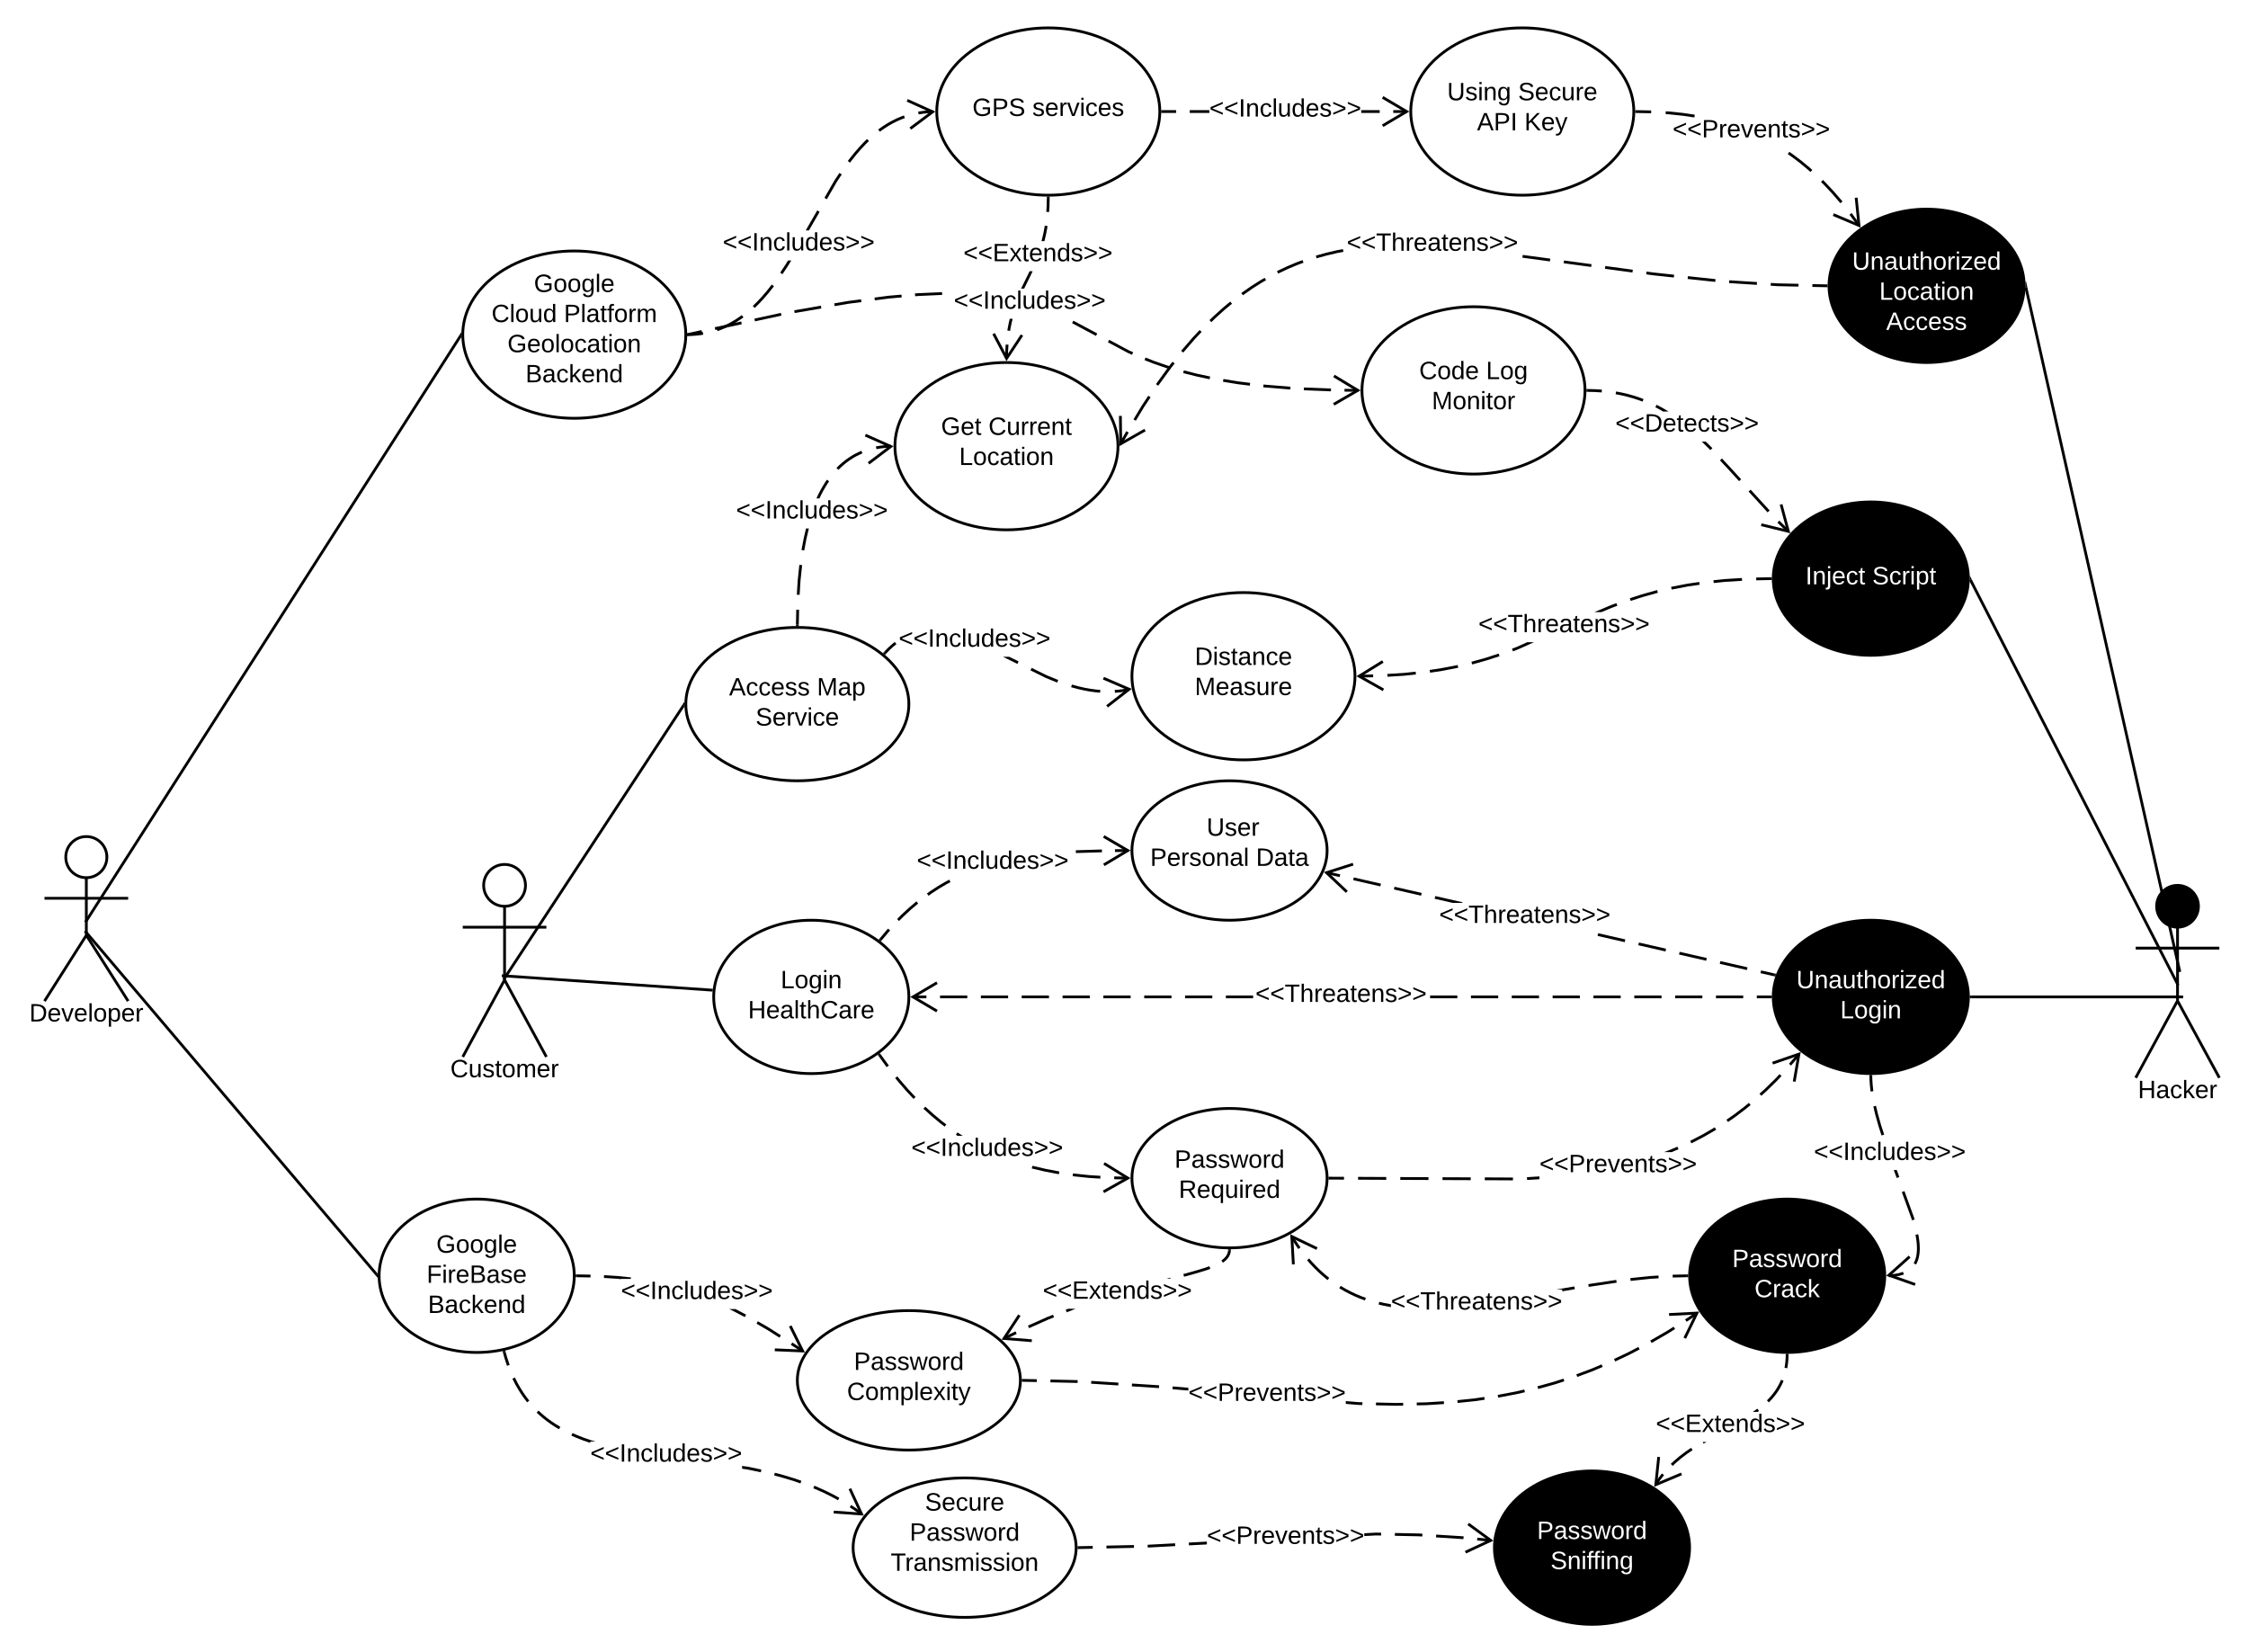 <svg xmlns="http://www.w3.org/2000/svg" xmlns:xlink="http://www.w3.org/1999/xlink" xmlns:lucid="lucid" width="1612.47" height="1185"><g transform="translate(251.925 220)" lucid:page-tab-id="0_0"><path d="M-1296-1696h2656v3456h-2656z" fill="#fff"/><path d="M1325 430c0 8.28-6.72 15-15 15-8.28 0-15-6.72-15-15 0-8.28 6.72-15 15-15 8.28 0 15 6.72 15 15z" stroke="#000" stroke-width="2"/><path d="M1310 445v52.8l30 55.2m-30-55.2l-30 55.2m0-93h60" stroke="#000" stroke-width="2" fill="none"/><path d="M1280 415h60v160h-60z" fill="none"/><use xlink:href="#a" transform="matrix(1,0,0,1,1200,553) translate(81.55 14.6)"/><path d="M1310 495h-148M1309.97 495h4.03" stroke="#000" stroke-width="2" fill="none"/><path d="M1162.03 496h-1.07l.04-1-.03-1h1.06zM1018 496h-9.77v-2h9.76zm-19.54 0h-19.53v-2h19.53zm-29.3 0h-19.52v-2h19.53zm-29.3 0h-19.52v-2h19.53zm-29.28 0h-19.53v-2h19.53zm-29.3 0h-19.52v-2h19.53zm-29.3 0h-19.52v-2H852zm-29.28 0h-19.53v-2h19.53zm-29.3 0h-19.53v-2h19.53zm-146.47 0H627.4v-2h19.53zm-29.3 0h-19.52v-2h19.54zm-29.28 0h-19.53v-2h19.53zm-29.3 0h-19.53v-2h19.53zm-29.3 0h-19.52v-2h19.53zm-29.28 0h-19.53v-2h19.53zm-29.3 0h-19.53v-2h19.53zm-29.3 0h-19.52v-2h19.53zm-29.3 0h-9.75v-2h9.76z"/><path d="M1019 495l.03 1h-1.07v-2h1.08zM420.7 485.68L404.92 495l15.76 9.32-1.03 1.72L401 495l18.67-11.04z"/><use xlink:href="#b" transform="matrix(1,0,0,1,648.545,484.2) translate(0 14.4)"/><path d="M125 415c0 8.28-6.72 15-15 15-8.28 0-15-6.72-15-15 0-8.28 6.72-15 15-15 8.28 0 15 6.72 15 15z" stroke="#000" stroke-width="2" fill="#fff"/><path d="M110 430v52.8l30 55.2m-30-55.2L80 538m0-93h60" stroke="#000" stroke-width="2" fill="none"/><path d="M80 400h60v160H80z" fill="none"/><use xlink:href="#c" transform="matrix(1,0,0,1,0,538) translate(71.075 14.6)"/><path d="M1160 495c0 30.38-31.34 55-70 55s-70-24.62-70-55 31.34-55 70-55 70 24.62 70 55z" stroke="#000" stroke-width="2"/><use xlink:href="#d" transform="matrix(1,0,0,1,1020,440) translate(16.58 48.775)"/><use xlink:href="#e" transform="matrix(1,0,0,1,1020,440) translate(48.03 70.375)"/><path d="M400 495c0 30.38-31.34 55-70 55s-70-24.62-70-55 31.34-55 70-55 70 24.62 70 55z" stroke="#000" stroke-width="2" fill="#fff"/><use xlink:href="#f" transform="matrix(1,0,0,1,260,440) translate(48.03 48.775)"/><use xlink:href="#g" transform="matrix(1,0,0,1,260,440) translate(24.605 70.375)"/><path d="M112 480.07l146.3 10.04M112.02 480.07l-4-.28" stroke="#000" stroke-width="2" fill="none"/><path d="M259.4 489.18l-.22 2-.98-.07.13-2z"/><path d="M700 625c0 27.6-31.34 50-70 50s-70-22.4-70-50 31.34-50 70-50 70 22.4 70 50z" stroke="#000" stroke-width="2" fill="#fff"/><use xlink:href="#h" transform="matrix(1,0,0,1,560,575) translate(30.555 42.525)"/><use xlink:href="#i" transform="matrix(1,0,0,1,560,575) translate(33.58 64.125)"/><path d="M833.3 624.56v2l-20.2-.1v-2zm-30.3-.13v2l-20.2-.08v-2zm-30.3-.13v2l-20.2-.08v-2zm79.58 1.45l-8.83.55-.12-2 8.95-.55zm-109.87-1.57v2l-20.2-.1v-2zm-30.3-.13v2L702 626v-2zm239.95-19.8l-4.88 2.06h-5.55l3.35-1.24 6.3-2.65zm27.02-14l-1.07.67-7.7 4.44-7.9 4.13-1.14.53-.85-1.8 1.12-.53 7.82-4.1 7.63-4.4 1.02-.65zm24.7-17.7l-3.37 2.78-7.4 5.62-5.43 3.77-1.14-1.64 5.4-3.75 7.33-5.57 3.34-2.76zm22.18-20.8l-3.2 3.4-7.5 7.36-3.8 3.42-1.33-1.5 3.75-3.37 7.46-7.3 3.16-3.38zm13.4-15.2l-1.08 1.33-5.5 6.37-1.5-1.3 5.47-6.35 1.07-1.32z"/><path d="M702.03 624v2h-1.07l.04-1-.03-1zM1036.03 555.88l-1.97-.34 3.13-18.04-17.33 5.95-.65-1.9 20.5-7.04z"/><use xlink:href="#j" transform="matrix(1,0,0,1,852.282,606.305) translate(0 14.4)"/><path d="M557.2 623.96l-.04 2-9.9-.2.03-2zm-27.78-1.13l8 .5-.12 2-8.04-.5-11.75-1.23.2-2zm-40.1-6.55l8.58 2 9.38 1.8.66.1-.3 1.97-.7-.1-9.45-1.8-8.67-2.03-.7-.2.5-1.8h.52zm-53.77-23.62l3.1 1.97h-3.73l-.47-.3-.72-.5 1.14-1.64zm-23.64-18.82l5.97 5.37 5.9 4.9 3.08 2.33-1.2 1.6-3.12-2.37-5.97-4.93-6.02-5.43-.15-.14 1.4-1.43zm-18.76-20.08l6.46 7.5 5.18 5.52-1.45 1.36-5.22-5.55-6.5-7.56-1.45-1.82 1.57-1.25zm-7.5-9.56l-1.63 1.18-5.8-8.03 1.6-1.17z"/><path d="M379.82 536.2l-1.62 1.17-.6-.85 1.26-.88.35-.28zM559 625l-18.9 10.66-.97-1.74 15.94-9-15.57-9.64 1.06-1.7z"/><use xlink:href="#k" transform="matrix(1,0,0,1,401.718,594.629) translate(0 14.4)"/><path d="M700 390c0 27.6-31.34 50-70 50s-70-22.4-70-50 31.34-50 70-50 70 22.4 70 50z" stroke="#000" stroke-width="2" fill="#fff"/><use xlink:href="#l" transform="matrix(1,0,0,1,560,340) translate(48.555 39.4)"/><use xlink:href="#m" transform="matrix(1,0,0,1,560,340) translate(53.555 39.4)"/><use xlink:href="#n" transform="matrix(1,0,0,1,560,340) translate(13.08 61)"/><use xlink:href="#o" transform="matrix(1,0,0,1,560,340) translate(88.98 61)"/><path d="M386.57 447.35l-1.02 1.12-5.03 5.97-1.53-1.3 5.04-6 1.05-1.14zm20.1-19.3l-.15.1-5.1 4.32-5.15 4.77-3.32 3.33-1.42-1.4 3.35-3.38 5.23-4.82 5.16-4.37.18-.13zm23.2-15.4l-2.97 1.6-5.17 3.06-5.1 3.33-2.53 1.8-1.16-1.63 2.56-1.83 5.17-3.36 5.25-3.1 3-1.62zm108.63-21.4l-18.7.56-.06-1.98 18.7-.57zm18.7-.24l-9.37.06v-2l9.35-.05z"/><path d="M380.54 454.42l-.65.77-1-.82-.6-.4.7-.85zM559 390l-18.6 11.15-1.04-1.72 15.7-9.4-15.8-9.24 1-1.74z"/><use xlink:href="#k" transform="matrix(1,0,0,1,405.648,388.667) translate(0 14.4)"/><path d="M-175.25 394.75c0 8.15-6.6 14.75-14.75 14.75s-14.75-6.6-14.75-14.75S-198.15 380-190 380s14.75 6.6 14.75 14.75z" stroke="#000" stroke-width="2" fill="#fff"/><path d="M-190 409.5v41.3l30 47.2m-30-47.2l-30 47.2m0-73.75h60" stroke="#000" stroke-width="2" fill="none"/><path d="M-220 380h60v140h-60z" fill="none"/><use xlink:href="#p" transform="matrix(1,0,0,1,-300,498) translate(69.075 14.6)"/><path d="M-188.35 450.76l206.7 243.48M-188.34 450.78l-2.6-3.07" stroke="#000" stroke-width="2" fill="none"/><path d="M19 695l.06 1.6-1.5-1.73 1.5-1.26z"/><path d="M160 695c0 30.38-31.34 55-70 55s-70-24.62-70-55 31.34-55 70-55 70 24.62 70 55z" stroke="#000" stroke-width="2" fill="#fff"/><use xlink:href="#q" transform="matrix(1,0,0,1,20,640) translate(41.03 38.462)"/><use xlink:href="#r" transform="matrix(1,0,0,1,20,640) translate(34.08 60.062)"/><use xlink:href="#s" transform="matrix(1,0,0,1,20,640) translate(35.005 81.663)"/><path d="M480 770c0 27.6-35.82 50-80 50s-80-22.4-80-50 35.82-50 80-50 80 22.4 80 50z" stroke="#000" stroke-width="2" fill="#fff"/><use xlink:href="#h" transform="matrix(1,0,0,1,320,720) translate(40.555 42.525)"/><use xlink:href="#t" transform="matrix(1,0,0,1,320,720) translate(35.605 64.125)"/><path d="M1021.04 478.23l-.45 1.95-9.75-2.22.45-1.95zm-19.48-4.44l-.45 1.94-19.46-4.45.44-1.96zm-29.22-6.68l-.44 1.95-19.48-4.45.45-1.95zm-29.2-6.67l-.46 1.95-19.47-4.45.45-1.95zm-29.23-6.67l-.43 1.95-19.48-4.45.44-1.95zM797.06 427.1l-.1.45H790l-12.87-2.94.45-1.94zm-29.2-6.66l-.46 1.95-19.48-4.46.44-1.95zm-29.23-6.67l-.44 1.95-19.48-4.45.45-1.95zm-29.2-6.67l-.46 1.95-9.74-2.22.45-1.95z"/><path d="M1022.16 478.5l-.28.65-.4 1.23-.9-.2.43-1.95zM718.94 400.74l-17.43 5.58 13.3 12.6-1.38 1.45-15.75-14.92 20.66-6.6z"/><use xlink:href="#b" transform="matrix(1,0,0,1,780.356,427.547) translate(0 14.4)"/><path d="M1100 695c0 30.38-31.34 55-70 55s-70-24.62-70-55 31.34-55 70-55 70 24.62 70 55z" stroke="#000" stroke-width="2"/><use xlink:href="#u" transform="matrix(1,0,0,1,960,640) translate(30.555 48.775)"/><use xlink:href="#v" transform="matrix(1,0,0,1,960,640) translate(46.555 70.375)"/><path d="M1113.75 694.03l-.2.08-.95.33-1.03.3-1.13.3-1.27.28-1.42.24-1.6.2-1.84.16-1.44.06-.08-2 1.4-.06 1.75-.14 1.53-.2 1.34-.22 1.18-.25 1.06-.28.95-.3.85-.3.16-.05zm10.55-27.32l.4 2.73.24 2.28.13 1.95.03 1.68-.03 1.5-.08 1.3-.13 1.2-.16 1.07-.18.98-.2.9-.24.85-.26.78-.27.74-.3.68-.3.65-.3.6-.2.36-1.75-1 .18-.3.3-.55.26-.57.25-.6.23-.65.23-.7.2-.76.2-.83.18-.9.14-1 .12-1.1.07-1.24.03-1.4-.03-1.6-.12-1.85-.23-2.2-.4-2.63-.28-1.5 1.97-.37zm-3.3-13.52l.4 1.47-1.92.54-.4-1.4-6.84-18.83 1.88-.68zm-10.56-29.02l-1.88.7-2.08-5.72h2.13zm-15.4-45.54l2.4 8.57 2.15 6.55-1.92.62-2.15-6.6-2.43-8.66-1.3-5.53 1.94-.46zm-3.97-24.44l.22 3.55.42 4.04.12.82-1.98.28-.12-.85-.44-4.13-.23-3.64-.05-2.24 2-.04z"/><path d="M1090 551l1-.03.02 1.04-2 .05-.02-1.1zM1118.5 682.02l-13.65 12.2 17.28 6.1-.67 1.87L1101 695l16.16-14.47z"/><use xlink:href="#k" transform="matrix(1,0,0,1,1049.137,597.536) translate(0 14.4)"/><path d="M740.96 714.52l4.82.92v2.03l-.26-.04-4.98-.95-3.6-.85.45-1.94zm-30.4-11.8l3.28 1.9 3.38 1.76 3.5 1.65 3.63 1.53 3.46 1.28-.7 1.87-3.48-1.28-3.72-1.57-3.57-1.68-3.45-1.8-3.36-1.94-.84-.53 1.08-1.7zm167.13 1.9l-9.02 1.54v-1.3h-4.23l12.9-2.2zm30-4.66l-20.04 3-.3-1.97 20.04-3zm30.12-3.15l-6.4.42-13.72 1.45-.2-2 13.75-1.45 6.44-.4zm-248.8-12.05l3.02 3.2 3 2.96 3.04 2.74 3.05 2.53.4.3-1.2 1.6-.44-.34-3.13-2.57-3.1-2.8-3.06-3-3.06-3.27-1.92-2.24 1.5-1.3zm269 11.27l-10.13.22-.05-2 10.12-.22zm-281.27-27.57l3.12 4.7 1.08 1.5-1.62 1.17-1.1-1.52-3.17-4.77-1.36-2.22 1.7-1.03z"/><path d="M959 695l.03 1-1.04.02-.05-2 1.1-.02zM693.16 674.62l-.87 1.8-16.5-7.9 1 18.27-2 .1-1.2-21.66z"/><use xlink:href="#b" transform="matrix(1,0,0,1,745.781,704.852) translate(0 14.4)"/><path d="M320.8 745.7l3.7 2.48-1.12 1.66-3.66-2.45-4.4-2.82 1.07-1.7zm-21-13.37l8.44 5.37-1.08 1.7-8.4-5.36-8.06-4.68 1-1.73zm-16.56-9.46l-.93 1.78-8.73-4.58-2.53-1.2h4.56zm-92.34-27.7l9.77 1.02-.1 1.07h-7.1v.18l-2.74-.3-9.48-.58.13-2zm-19.22-.96l-.04 2-9.66-.18.04-2z"/><path d="M162.05 694.02l-.04 2-1.04-.02.04-1-.03-1zM325.45 750.02l-21.67-.92.1-2 18.28.78-8.13-16.4 1.8-.9z"/><use xlink:href="#k" transform="matrix(1,0,0,1,193.473,697.274) translate(0 14.4)"/><path d="M477.36 736.66l-8.8 4.3-.87-1.8 8.78-4.3zm26.78-11.86l-4.07 1.6-13.85 6.18-.82-1.83 13.9-6.2 4.1-1.6zm9.1-3.6l-.74-1.86 1.67-.66h5.44zm74.4-24.12h-2.76l2.55-.7zm28.58-7.02l-3.8 1.32-7.26 2.17-7.76 2.14-.53-1.93 7.74-2.14 7.2-2.16 3.76-1.3zm14.72-12.96l-.03.3-.05.42-.08.42-.1.4-.1.4-.13.4-.15.4-.17.37-.18.4-.2.37-.22.38-.24.4-.28.37-.3.4-.33.4-.38.4-.4.43-.48.44-.53.44-.6.48-.68.5-1.17-1.62.65-.47.54-.43.46-.4.4-.38.36-.36.32-.35.27-.33.25-.32.22-.32.2-.3.18-.32.16-.3.14-.3.13-.3.12-.32.1-.3.1-.33.06-.33.08-.33.05-.36.03-.24z"/><path d="M630 676l1-.03-.02 1.08-2-.04.02-1.03zM480.1 723.84L470 739.14l18.25 1.45-.16 1.98-21.6-1.72 11.92-18.12z"/><use xlink:href="#w" transform="matrix(1,0,0,1,496.06,697.077) translate(0 14.4)"/><path d="M749.58 786.23l4.95-.1.05 2-5 .1-14.56-.32.05-2zm34.28.77l-12.67.8-6.87.13-.04-2 6.8-.14 12.64-.8zm-61.55-1.37l3 .07-.03 2-3.07-.07-8.8-.75v-2zm90.74-1.73l-6.7 1-12.7 1.32-.22-1.98 12.66-1.33 6.67-.98zm28.84-5.37l-5.75 1.34-13.4 2.56-.38-1.97 13.37-2.54 5.7-1.34zm-241.42-3.2v2l-11.37-.96.15-2zm269.7-4.64l-6.66 2.16-12.1 3.37-.53-1.93 12.05-3.36 6.62-2.15zm-290.65 2.87l-.12 2-19.47-1.26.14-2zm-29.2-1.9l-.13 2-19.47-1.26.13-1.98zm-29.25-1.8l-.05 2-19.5-.43.04-2zm-29.27-.64l-.04 2-9.76-.2.05-2zm405.86-8.82l-7.65 3.23-10.56 3.92-.7-1.87 10.5-3.9 7.63-3.22zm26.5-12.57l-7.4 3.87-10.13 4.77-.84-1.8 10.1-4.76 7.36-3.85zm25.45-14.62l-4.8 3.04-12.02 6.95-1-1.74 12-6.93 4.74-3zm16.36-10.67l-6.26 4.26-1.87 1.18-1.08-1.7 1.85-1.17 6.23-4.22z"/><path d="M482.05 769.02l-.04 2-1.03-.02.03-1v-.3l-.03-.7zM957.44 740.2l-1.8-.87 8-16.48-18.3.94-.1-2 21.66-1.12z"/><use xlink:href="#x" transform="matrix(1,0,0,1,600.459,770.303) translate(0 14.4)"/><path d="M1308.54 482.95L1161.46 195.9M1308.53 482.93l1.84 3.58" stroke="#000" stroke-width="2" fill="none"/><path d="M1162.36 195.46l-1.4.7.04-1.16-.08-2.36z"/><path d="M1160 195c0 30.38-31.34 55-70 55s-70-24.62-70-55 31.34-55 70-55 70 24.62 70 55z" stroke="#000" stroke-width="2"/><use xlink:href="#y" transform="matrix(1,0,0,1,1020,140) translate(23.08 59.087)"/><use xlink:href="#z" transform="matrix(1,0,0,1,1020,140) translate(71.03 59.087)"/><path d="M111.55 479.16l126.9-193.32M111.56 479.14l-2.2 3.37" stroke="#000" stroke-width="2" fill="none"/><path d="M239 285v.34l.04.9-1.44-.93 1.46-2.2z"/><path d="M400 285c0 30.38-35.82 55-80 55s-80-24.62-80-55 35.82-55 80-55 80 24.62 80 55z" stroke="#000" stroke-width="2" fill="#fff"/><use xlink:href="#A" transform="matrix(1,0,0,1,240,230) translate(31.03 48.775)"/><use xlink:href="#B" transform="matrix(1,0,0,1,240,230) translate(94.03 48.775)"/><use xlink:href="#C" transform="matrix(1,0,0,1,240,230) translate(50.055 70.375)"/><path d="M321.24 217.3l-.22 10.72-2-.04.22-10.7zm2.2-31.97l-1.18 11.16-.63 10.14-2-.12.64-10.2 1.17-11.2zm4.76-25.97l-1.67 7.12-1.58 8.33-1.97-.36 1.6-8.37 1.64-7.02h2.06zm14.62-34.18l-.78 1.13-1.7 2.7-1.73 2.98-1.72 3.3-1 2.17h-2.22l1.43-3.04 1.76-3.38 1.76-3.05 1.75-2.77.8-1.16zm23.85-20l-.15.07-1.9.86-1.88.93-1.83 1-1.78 1.1-1.76 1.16-1.74 1.25-1.72 1.37-1.7 1.47-1.7 1.58-1.02 1.04-1.43-1.4 1.05-1.07 1.76-1.65 1.77-1.52 1.78-1.42 1.82-1.3 1.83-1.23 1.86-1.13 1.9-1.04 1.95-.96 2-.9.18-.07zm20.55-4.15l-2.53.1-2.67.23-2.52.3-2.4.42-.35.08-.42-1.96.4-.1 2.5-.4 2.6-.33 2.74-.23 2.57-.1z"/><path d="M321.02 228l-.02 1.03-1-.03h-1l.02-1.05zM389 100l-17.3 13.1-1.2-1.6 14.6-11.05L368.38 93l.8-1.84z"/><use xlink:href="#k" transform="matrix(1,0,0,1,275.995,137.446) translate(0 14.4)"/><path d="M550 100c0 33.14-35.82 60-80 60s-80-26.86-80-60 35.82-60 80-60 80 26.86 80 60z" stroke="#000" stroke-width="2" fill="#fff"/><use xlink:href="#D" transform="matrix(1,0,0,1,390,40) translate(33.08 51.9)"/><use xlink:href="#E" transform="matrix(1,0,0,1,390,40) translate(67.08 51.9)"/><use xlink:href="#F" transform="matrix(1,0,0,1,390,40) translate(46.03 73.5)"/><path d="M558.3 275.44l-2.02.4-3 .5-3.06.35-2.4.17-.16-2 2.37-.17 2.97-.35 2.93-.47 1.98-.4zm-40.9-4.33l4.64 1.24 4.23.95 3.92.7 3.67.5 3.48.32-.2 2-3.5-.34-3.77-.5-4-.73-4.3-.96-4.72-1.27-.48-.15.6-1.9zm-18.45-6.74l7.3 2.97.84.3-.7 1.9-.87-.33-7.4-3.02-10.9-5.38.88-1.8zm-20.24-10l-.88 1.8-10.4-5.13h4.52zM391.1 242l-1.07.84-1.68 1.42-1.74 1.6-1.8 1.8-1.23 1.35-1.47-1.34 1.26-1.37 1.87-1.88 1.8-1.66 1.74-1.48 1.12-.87z"/><path d="M383.6 249l-.7.73-.9-.8-.63-.48.75-.8zM559.9 274.08l-17.12 13.33-1.23-1.57L556 274.58l-16.83-7.24.8-1.84z"/><use xlink:href="#k" transform="matrix(1,0,0,1,392.668,229.426) translate(0 14.4)"/><path d="M720 265c0 33.14-35.82 60-80 60s-80-26.86-80-60 35.82-60 80-60 80 26.86 80 60z" stroke="#000" stroke-width="2" fill="#fff"/><use xlink:href="#G" transform="matrix(1,0,0,1,560,205) translate(45.055 51.9)"/><use xlink:href="#H" transform="matrix(1,0,0,1,560,205) translate(45.055 73.5)"/><path d="M-188.46 438.03L78.46 20.83M-188.45 438l-2.17 3.4" stroke="#000" stroke-width="2" fill="none"/><path d="M79 20v.4l.03.84-1.43-.92 1.46-2.27z"/><path d="M240 20c0 33.14-35.82 60-80 60S80 53.14 80 20s35.82-60 80-60 80 26.86 80 60z" stroke="#000" stroke-width="2" fill="#fff"/><use xlink:href="#q" transform="matrix(1,0,0,1,80,-40) translate(51.03 29.4)"/><use xlink:href="#I" transform="matrix(1,0,0,1,80,-40) translate(20.63 51)"/><use xlink:href="#J" transform="matrix(1,0,0,1,80,-40) translate(72.53 51)"/><use xlink:href="#K" transform="matrix(1,0,0,1,80,-40) translate(32.055 72.6)"/><use xlink:href="#s" transform="matrix(1,0,0,1,80,-40) translate(45.005 94.2)"/><path d="M960 890c0 30.38-31.34 55-70 55s-70-24.62-70-55 31.34-55 70-55 70 24.62 70 55z" stroke="#000" stroke-width="2"/><use xlink:href="#u" transform="matrix(1,0,0,1,820,835) translate(30.555 48.775)"/><use xlink:href="#L" transform="matrix(1,0,0,1,820,835) translate(40.23 70.375)"/><path d="M941.68 838.05l-.28.33-2.3 3-2.12 3.08-.6.94-1.7-1.05.62-1 2.17-3.14 2.38-3.08.3-.37zm20.5-18l-4 2.72-4.43 3.4-3.72 3.17-2.15 2.04-1.38-1.45 2.2-2.08 3.8-3.24 4.52-3.45 4.03-2.76zm7.86-4.63l-.67-1.2h2.78zm39.75-23.53l-.98.73h-3.5l2.02-1.38 1.24-.95zm17.63-21.53l-.5 1.18-.97 2.05-1.1 2-1.2 2-1.37 1.97-1.54 2-1.74 2.02-2 2.1-.15.14-1.37-1.45.12-.13 1.92-2.02 1.67-1.95 1.47-1.9 1.3-1.9 1.17-1.9 1.04-1.9.93-1.96.48-1.13zm3.54-18.34l-.05 2.23-.24 3-.36 2.74-.25 1.35-1.97-.37.24-1.3.35-2.64.22-2.88.05-2.18z"/><path d="M1030 751l1-.03-.03 1.08-2-.05.03-1.03zM938.85 825.06l-1.92 18.2 16.88-7.08.78 1.84-20 8.4 2.28-21.57z"/><use xlink:href="#w" transform="matrix(1,0,0,1,935.766,792.629) translate(0 14.4)"/><path d="M520 890c0 27.6-35.82 50-80 50s-80-22.4-80-50 35.82-50 80-50 80 22.4 80 50z" stroke="#000" stroke-width="2" fill="#fff"/><use xlink:href="#M" transform="matrix(1,0,0,1,360,840) translate(51.53 23.41)"/><use xlink:href="#N" transform="matrix(1,0,0,1,360,840) translate(40.555 45.01)"/><use xlink:href="#O" transform="matrix(1,0,0,1,360,840) translate(26.955 66.61)"/><path d="M362.28 861.8l4.53 3.3-1.16 1.6-4.5-3.25-3.58-2.38 1.1-1.66zm-29.24-15.9l6.66 2.96 6.18 3.06 4.24 2.32-.96 1.76-4.2-2.3-6.1-3.03-6.6-2.92-.8-.32.74-1.86zm-24.45-8.4l9.1 2.74 5.2 1.8-.65 1.9-5.15-1.8-9.05-2.7-4.66-1.2.48-1.94zm-23.98-5.53l9.6 2.03-.42 1.95-9.53-2-3.88-.55v-2.02zm-122.7-22.76l4.83 1.92 5.54 1.92 2.84.86h-3.7v.97l-5.4-1.87-4.9-1.94-3.2-1.43.8-1.82zm-25.84-15.93l2.48 2.14 2.63 2.1 2.8 2.02 3 2 3.05 1.83-1.04 1.72-3.08-1.87-3.07-2.04-2.87-2.08-2.7-2.13-2.54-2.2-1.73-1.6 1.38-1.47zM118.1 769.4l1.7 3.26 1.8 3.06 1.82 2.9 1.9 2.72 1.97 2.6.46.56-1.54 1.27-.5-.6-2.02-2.65-1.94-2.8-1.88-2.96-1.82-3.13-1.75-3.35-.68-1.46 1.8-.86zm-6.23-15.88l1.46 4.48.33.9-1.87.7-.36-.94-1.5-4.56-1.1-4.03 1.9-.53z"/><path d="M110.76 749.56l-1.93.54-.3-1.04.36-.06 1.6-.4zM367.68 867l-21.64-1.53.14-2 18.26 1.3-7.67-16.63 1.82-.84z"/><use xlink:href="#k" transform="matrix(1,0,0,1,171.445,813.898) translate(0 14.4)"/><path d="M531.9 890.77l-9.88.2-.04-2 9.86-.2zm29.57-.63l-19.72.42-.05-2 19.73-.42zm29.6-1.25l-19.28 1.02h-.47l-.04-2h.42l19.24-1.03zm22.67-1.2l-12.83.67-.1-2 12.94-.7zm203.85-3.87l-.2 2-9.82-.97.2-2zm-20.12-1.97l.48.05-.2 2-.44-.04-19.2-1.22.12-2zm-31.5-2l2.42.17-.13 2-2.38-.16-17.3-.36.04-2zm-27.2-.55l-.05 2-3.65-.07-8.4.45v-2l8.36-.45z"/><path d="M522.05 890.98l-1.08.02.03-1v-.3l-.03-.7 1.04-.02zM819.3 885l-19.65 9.17-.84-1.8 16.6-7.75-14.78-10.8 1.18-1.63z"/><use xlink:href="#x" transform="matrix(1,0,0,1,613.737,872.879) translate(0 14.4)"/><path d="M1200-15c0 30.38-31.34 55-70 55s-70-24.62-70-55 31.34-55 70-55 70 24.62 70 55z" stroke="#000" stroke-width="2"/><use xlink:href="#P" transform="matrix(1,0,0,1,1060,-70) translate(16.58 43.41)"/><use xlink:href="#Q" transform="matrix(1,0,0,1,1060,-70) translate(36.03 65.01)"/><use xlink:href="#R" transform="matrix(1,0,0,1,1060,-70) translate(41.005 86.61)"/><path d="M1310.78 473.16L1201.22-14.02M1310.77 473.13l.9 3.93" stroke="#000" stroke-width="2" fill="none"/><path d="M1202.2-14.22l-1.24.28.04-1.06-.1-3.05.42-.1zM557.66 90.27l-.2.34-4.7 8.3-1.74-.97 4.7-8.33.22-.36zm15.72-25.33l-4.6 6.92-5.97 9.9-1.7-1.04 6-9.93 4.62-6.97zm17.28-24.25l-2.36 2.97-9.32 12.83-.1.14-1.66-1.1.12-.18 9.36-12.9 2.4-3zM610 18.06l-5.04 5.38-8.05 9.34-.06.08-1.57-1.24.1-.12 8.1-9.4 5.08-5.4zM631.8-2.16l-5 4.13-6.96 6.27-2.84 2.8-1.4-1.44 2.87-2.8 7.03-6.34 5.02-4.16zm24.4-16.86l-3.22 1.86-6.4 4.06-6.45 4.5-.5.37-1.2-1.6.53-.4 6.53-4.54 6.47-4.1 3.25-1.88zm401.83 3l-.03 2-9.95-.2.04-2zm-34.8-.74l14.9.32-.04 2-14.94-.32-5-.32.13-2zm-14.88-.94l-.13 2-19.88-1.27.12-2zm-29.75-2.1l-.2 1.98-19.8-2.1.2-2zm-44.4-4.74l14.7 1.57-.2 2-14.75-1.58-5.07-.68.27-2zm-251.12-7.03l-4.33 1.6-6.56 2.76-6.45 3.03-.8.42-.93-1.77.86-.45 6.52-3.06 6.63-2.8 4.37-1.62zm236.2 5.03l-.27 1.98-19.73-2.65.27-2zm-29.6-3.98l-.27 1.98-19.73-2.66.27-1.98zm-29.6-3.98l-.27 1.98-19.73-2.66.27-1.98zm-148.38-4.87l-4.4.84-7.64 1.8-7.22 2-.53-1.92 7.26-2.03 7.7-1.8 4.47-.85z"/><path d="M1059.04-16l-.04 1 .03 1-1.08-.02.04-2zM552.96 96.6l15.93-9.03.97 1.74L551 100l-.28-21.7h2z"/><use xlink:href="#b" transform="matrix(1,0,0,1,714.086,-54.545) translate(0 14.4)"/><path d="M733.05 265.75l-10.2.2-.05-2 10.2-.2zm30.65-2l-8.55.9-11.85.73-.13-2 11.8-.73 8.52-.9zm30.37-4.85l-1.1.26-11.48 2.2-7.62 1.1-.3-1.97 7.57-1.12 11.4-2.17 1.07-.24zm29.6-8.24l-9.28 3-10.34 2.9-.54-1.93 10.3-2.88 9.22-3zm13.14-4.84l-3.5 1.32-.7-1.88 3.45-1.3 7.44-3.33h4.86zm71.37-31.37l-4.23 1.58-7.1 3h-5.13l11.5-4.86 4.27-1.6zm29.06-9.26l-.56.12-10.48 2.93-8.46 2.75-.62-1.9 8.5-2.77 10.56-2.95.6-.14zm30-5.8l-8.38 1.22-11.4 2.17-.27.06-.46-1.95.3-.06 11.5-2.2 8.4-1.23zm30.4-2.84l-12.6.8-7.7.8-.22-2 7.75-.8 12.66-.8zm20.4-.54l-10.23.2-.04-2 10.2-.2z"/><path d="M1019 195l.03 1-1.04.02-.05-2 1.1-.02zM740.5 255.28l-15.57 9.64 15.94 9-.98 1.74L721 265l18.44-11.42z"/><use xlink:href="#b" transform="matrix(1,0,0,1,808.471,219.025) translate(0 14.4)"/><path d="M252.5 20.07l-2.6.38-2.85.3-2.96.2-2.08.03-.04-2 2.02-.04 2.88-.18 2.77-.3 2.56-.37zm28.85-12.45l-.4.3-2.63 1.83-2.58 1.65-2.55 1.47-2.53 1.3-2.5 1.2-2.53 1.05-2.52.94-.38.12-.6-1.9.32-.1 2.45-.92 2.44-1.02 2.44-1.15 2.45-1.3 2.47-1.42 2.5-1.6 2.58-1.78.36-.27zm21.88-22.3l-3.93 4.96-3.55 4.12-3.28 3.5-3.04 2.97-1.4-1.42 3-2.95 3.23-3.44 3.5-4.06 3.9-4.93zm10.12-14.7l-4 6.04-1.66-1.1 3.96-6 1.65-2.73h2.34zM336-68.07l-7.67 13.3h-2.3l8.23-14.3zm15.86-26.8l-3.52 5.3-7.16 12.47-1.74-1 7.2-12.53 3.55-5.35zm19.53-24l-2.44 2.38-3.22 3.44-3.5 4.06-3.9 4.9-.52.75-1.62-1.18.56-.77 3.94-4.98 3.55-4.12 3.28-3.5 2.46-2.4zm25.74-16.45l-2.05.77-2.44 1.02-2.44 1.15-2.45 1.3-2.47 1.42-2.5 1.6-2.58 1.78-1 .76-1.22-1.6 1.04-.78 2.64-1.83 2.58-1.65 2.55-1.47 2.53-1.3 2.5-1.2 2.53-1.05 2.1-.78zm20.06-3.63l-1.2.02-2.88.18-2.77.3-2.68.4-.64.1-.38-1.95.68-.14 2.77-.4 2.85-.3 2.96-.2 1.26-.02z"/><path d="M242.05 20.98l-1.08.02.03-1v-.4l-.03-.6 1.04-.02zM419-140l-17.36 13-1.2-1.6 14.65-10.97-16.68-7.56.82-1.82z"/><use xlink:href="#k" transform="matrix(1,0,0,1,266.497,-54.765) translate(0 14.4)"/><path d="M580-140c0 33.14-35.82 60-80 60s-80-26.86-80-60 35.82-60 80-60 80 26.86 80 60z" stroke="#000" stroke-width="2" fill="#fff"/><use xlink:href="#S" transform="matrix(1,0,0,1,420,-200) translate(25.555 63.15)"/><use xlink:href="#T" transform="matrix(1,0,0,1,420,-200) translate(68.555 63.15)"/><path d="M471.46 27.22l-.32 5-.1 4.98-2-.04.1-5.02.32-5.04zm2.13-15.03l-.84 4.3-.13.85-1.98-.3.13-.9.85-4.38.75-3.15h2.06zm13.94-35l-4.84 9.82h-2.23l5.27-10.7.85-1.76h2.2zm11.93-35.06l-.25 1.7-.85 4.4-.98 4.13-.18.6h-2.08l.3-1.1.97-4.06.84-4.3.25-1.66zm1.5-20.12l-.1 5.84-.28 4.23-2-.14.26-4.18.12-5.8z"/><path d="M500-79h.92l.06 1.05-2-.04.02-1.03zM470.2 35.08l10.1-15.28 1.66 1.1L470 39l-10.1-19.2 1.78-.93z"/><g><use xlink:href="#w" transform="matrix(1,0,0,1,439.092,-47.041) translate(0 14.4)"/></g><path d="M591.73-139H582v-2h9.73zm23.8 0h-14.06v-2h14.06zm141.65 0h-9.73v-2h9.73zm-19.46 0h-13.24v-2h13.24z"/><path d="M582.03-139h-1.06l.03-1v-.4l-.03-.6h1.06zM759-140l-18.67 11.04-1.02-1.72 15.77-9.32-15.76-9.32 1.03-1.72z"/><g><use xlink:href="#k" transform="matrix(1,0,0,1,615.526,-150.8) translate(0 14.4)"/></g><path d="M920-140c0 33.14-35.82 60-80 60s-80-26.86-80-60 35.82-60 80-60 80 26.86 80 60z" stroke="#000" stroke-width="2" fill="#fff"/><g><use xlink:href="#U" transform="matrix(1,0,0,1,760,-200) translate(26.08 51.9)"/><use xlink:href="#V" transform="matrix(1,0,0,1,760,-200) translate(76.98 51.9)"/><use xlink:href="#W" transform="matrix(1,0,0,1,760,-200) translate(47.505 73.5)"/><use xlink:href="#X" transform="matrix(1,0,0,1,760,-200) translate(81.505 73.5)"/></g><path d="M1076.35-67.1l6.06 8.34-1.6 1.17-6.04-8.3-.07-.1 1.55-1.23zm-18.97-22.13l6.02 6.4 6.27 7.3-1.5 1.3-6.26-7.25-5.95-6.35-1.7-1.67 1.4-1.43zm-22.58-19.6l5.53 4.2 5.57 4.6 2.13 1.92-1.34 1.47-2.1-1.88-5.52-4.57-5.45-4.15-3.22-2.24 1.15-1.64zm-89.44-31.2l10 1.05 8.35 1.23-.26 1.9h-.63l-7.68-1.14-9.93-1.03-2.4-.15.1-2zm-12.9-.74l-.05 2-10.42-.2.04-2z"/><path d="M922.05-140.98l-.04 2-1.03-.02.03-1v-.4l-.03-.6zM1082.67-56.7l-19.97-8.46.78-1.85 16.86 7.14-1.86-18.22 2-.2z"/><g><use xlink:href="#x" transform="matrix(1,0,0,1,947.789,-135.861) translate(0 14.4)"/></g><path d="M722.2 58.98l-.03 2-9.7-.1v-2zm-19.4-.3l-.07 2-19.4-.77.07-2zm-29.05-1.3l-.16 1.98-19.37-1.57.16-2zm-38.03-3.9l9.08 1.13-.25 2-9.1-1.13-10.15-1.7.33-1.96zm-28.53-5.32l8.92 1.88-.4 1.96-8.98-1.9-9.98-2.52.5-1.94zm-31.15-9.24l9.45 3.27 2.48.73-.58 1.9-2.5-.74-9.54-3.3-6.32-2.5.73-1.86zm-18.2-7.63l3.03 1.34-.8 1.83-3.1-1.38-14.2-7.6.93-1.75zm-22.7-12.13l-.95 1.77-17.13-9.15.94-1.77zm-283.46-.46l-9.5 2.06-.42-1.95 9.5-2.05zm28.46-6.16l-18.98 4.1-.42-1.94 18.98-4.12zm28.47-6.17l-18.98 4.1-.42-1.94 18.98-4.1zm28.62-5.15l-19.13 3.3-.34-1.97 19.13-3.3zm28.73-4.56l-9.3 1.2-9.86 1.7-.34-1.97 9.9-1.7 9.34-1.22zm28.88-3.35l-9.14.8-10.1 1.3-.27-1.97L385.5-7.9l9.2-.78zm29-1.75h-.98l-16.12.72-2.22.2-.17-2 2.26-.2 16.2-.7 1-.02z"/><path d="M242.22 20.76l-1.25.27L241 20v-.4l-.03-.62.83-.18zM724 60l-18.77 10.87-1-1.73 15.84-9.18-15.67-9.46 1.03-1.72z"/><g><use xlink:href="#k" transform="matrix(1,0,0,1,432.21,-12.982) translate(0 14.4)"/></g><path d="M885 60c0 33.14-35.82 60-80 60s-80-26.86-80-60 35.82-60 80-60 80 26.86 80 60z" stroke="#000" stroke-width="2" fill="#fff"/><g><use xlink:href="#Y" transform="matrix(1,0,0,1,725,0) translate(41.03 51.9)"/><use xlink:href="#Z" transform="matrix(1,0,0,1,725,0) translate(88.98 51.9)"/><use xlink:href="#aa" transform="matrix(1,0,0,1,725,0) translate(50.08 73.5)"/></g><path d="M1031.62 160.5l-1.4 1.42-7.22-7.08 1.4-1.43zm-14.18-14.36l-1.48 1.35-13.64-14.95 1.47-1.35zm-28.37-31.06l7.9 8.65-1.48 1.35-7.9-8.65-5.8-6.23 1.45-1.36zm-13.4-14.37l.68.74-1.46 1.36-.66-.7-5.47-5.36h2.86zM939.8 72.13l4.03 2.33 1.08.7h-3.88l-2.2-1.28-3.4-1.8.92-1.76zm-28.44-10.58l4.33 1 4.17 1.18 4.07 1.32 3.03 1.13-.7 1.87-3-1.1-3.98-1.3-4.1-1.15-4.25-1-4-.77.38-1.96zm-19.6-2.42l5.33.33-.14 2-5.28-.33-4.7-.1.04-2z"/><path d="M887.05 59.02l-.04 2-1.03-.02.03-1v-.4l-.03-.6zM1032.24 162.46l-21.07-5.15.48-1.93 17.78 4.34-4.76-17.67 1.93-.52z"/><g><use xlink:href="#ab" transform="matrix(1,0,0,1,906.72,75.139) translate(0 14.4)"/></g><defs><path d="M197 0v-115H63V0H30v-248h33v105h134v-105h34V0h-34" id="ac"/><path d="M141-36C126-15 110 5 73 4 37 3 15-17 15-53c-1-64 63-63 125-63 3-35-9-54-41-54-24 1-41 7-42 31l-33-3c5-37 33-52 76-52 45 0 72 20 72 64v82c-1 20 7 32 28 27v20c-31 9-61-2-59-35zM48-53c0 20 12 33 32 33 41-3 63-29 60-74-43 2-92-5-92 41" id="ad"/><path d="M96-169c-40 0-48 33-48 73s9 75 48 75c24 0 41-14 43-38l32 2c-6 37-31 61-74 61-59 0-76-41-82-99-10-93 101-131 147-64 4 7 5 14 7 22l-32 3c-4-21-16-35-41-35" id="ae"/><path d="M143 0L79-87 56-68V0H24v-261h32v163l83-92h37l-77 82L181 0h-38" id="af"/><path d="M100-194c63 0 86 42 84 106H49c0 40 14 67 53 68 26 1 43-12 49-29l28 8c-11 28-37 45-77 45C44 4 14-33 15-96c1-61 26-98 85-98zm52 81c6-60-76-77-97-28-3 7-6 17-6 28h103" id="ag"/><path d="M114-163C36-179 61-72 57 0H25l-1-190h30c1 12-1 29 2 39 6-27 23-49 58-41v29" id="ah"/><g id="a"><use transform="matrix(0.05,0,0,0.05,0,0)" xlink:href="#ac"/><use transform="matrix(0.05,0,0,0.05,12.95,0)" xlink:href="#ad"/><use transform="matrix(0.05,0,0,0.05,22.95,0)" xlink:href="#ae"/><use transform="matrix(0.05,0,0,0.05,31.95,0)" xlink:href="#af"/><use transform="matrix(0.05,0,0,0.05,40.95,0)" xlink:href="#ag"/><use transform="matrix(0.05,0,0,0.05,50.95,0)" xlink:href="#ah"/></g><path d="M18-100v-36l175-74v27L42-118l151 64v27" id="ai"/><path d="M127-220V0H93v-220H8v-28h204v28h-85" id="aj"/><path d="M106-169C34-169 62-67 57 0H25v-261h32l-1 103c12-21 28-36 61-36 89 0 53 116 60 194h-32v-121c2-32-8-49-39-48" id="ak"/><path d="M59-47c-2 24 18 29 38 22v24C64 9 27 4 27-40v-127H5v-23h24l9-43h21v43h35v23H59v120" id="al"/><path d="M117-194c89-4 53 116 60 194h-32v-121c0-31-8-49-39-48C34-167 62-67 57 0H25l-1-190h30c1 10-1 24 2 32 11-22 29-35 61-36" id="am"/><path d="M135-143c-3-34-86-38-87 0 15 53 115 12 119 90S17 21 10-45l28-5c4 36 97 45 98 0-10-56-113-15-118-90-4-57 82-63 122-42 12 7 21 19 24 35" id="an"/><path d="M18-27v-27l151-64-151-65v-27l175 74v36" id="ao"/><g id="b"><use transform="matrix(0.05,0,0,0.05,0,0)" xlink:href="#ai"/><use transform="matrix(0.05,0,0,0.05,10.5,0)" xlink:href="#ai"/><use transform="matrix(0.05,0,0,0.05,21,0)" xlink:href="#aj"/><use transform="matrix(0.05,0,0,0.05,31.95,0)" xlink:href="#ak"/><use transform="matrix(0.05,0,0,0.05,41.95,0)" xlink:href="#ah"/><use transform="matrix(0.05,0,0,0.05,47.9,0)" xlink:href="#ag"/><use transform="matrix(0.05,0,0,0.05,57.9,0)" xlink:href="#ad"/><use transform="matrix(0.05,0,0,0.05,67.9,0)" xlink:href="#al"/><use transform="matrix(0.05,0,0,0.05,72.9,0)" xlink:href="#ag"/><use transform="matrix(0.05,0,0,0.05,82.9,0)" xlink:href="#am"/><use transform="matrix(0.05,0,0,0.05,92.9,0)" xlink:href="#an"/><use transform="matrix(0.05,0,0,0.05,101.9,0)" xlink:href="#ao"/><use transform="matrix(0.05,0,0,0.05,112.4,0)" xlink:href="#ao"/></g><path d="M212-179c-10-28-35-45-73-45-59 0-87 40-87 99 0 60 29 101 89 101 43 0 62-24 78-52l27 14C228-24 195 4 139 4 59 4 22-46 18-125c-6-104 99-153 187-111 19 9 31 26 39 46" id="ap"/><path d="M84 4C-5 8 30-112 23-190h32v120c0 31 7 50 39 49 72-2 45-101 50-169h31l1 190h-30c-1-10 1-25-2-33-11 22-28 36-60 37" id="aq"/><path d="M100-194c62-1 85 37 85 99 1 63-27 99-86 99S16-35 15-95c0-66 28-99 85-99zM99-20c44 1 53-31 53-75 0-43-8-75-51-75s-53 32-53 75 10 74 51 75" id="ar"/><path d="M210-169c-67 3-38 105-44 169h-31v-121c0-29-5-50-35-48C34-165 62-65 56 0H25l-1-190h30c1 10-1 24 2 32 10-44 99-50 107 0 11-21 27-35 58-36 85-2 47 119 55 194h-31v-121c0-29-5-49-35-48" id="as"/><g id="c"><use transform="matrix(0.05,0,0,0.05,0,0)" xlink:href="#ap"/><use transform="matrix(0.05,0,0,0.05,12.95,0)" xlink:href="#aq"/><use transform="matrix(0.05,0,0,0.05,22.95,0)" xlink:href="#an"/><use transform="matrix(0.05,0,0,0.05,31.95,0)" xlink:href="#al"/><use transform="matrix(0.05,0,0,0.05,36.95,0)" xlink:href="#ar"/><use transform="matrix(0.05,0,0,0.05,46.95,0)" xlink:href="#as"/><use transform="matrix(0.05,0,0,0.05,61.9,0)" xlink:href="#ag"/><use transform="matrix(0.05,0,0,0.05,71.9,0)" xlink:href="#ah"/></g><path fill="#fff" d="M232-93c-1 65-40 97-104 97C67 4 28-28 28-90v-158h33c8 89-33 224 67 224 102 0 64-133 71-224h33v155" id="at"/><path fill="#fff" d="M117-194c89-4 53 116 60 194h-32v-121c0-31-8-49-39-48C34-167 62-67 57 0H25l-1-190h30c1 10-1 24 2 32 11-22 29-35 61-36" id="au"/><path fill="#fff" d="M141-36C126-15 110 5 73 4 37 3 15-17 15-53c-1-64 63-63 125-63 3-35-9-54-41-54-24 1-41 7-42 31l-33-3c5-37 33-52 76-52 45 0 72 20 72 64v82c-1 20 7 32 28 27v20c-31 9-61-2-59-35zM48-53c0 20 12 33 32 33 41-3 63-29 60-74-43 2-92-5-92 41" id="av"/><path fill="#fff" d="M84 4C-5 8 30-112 23-190h32v120c0 31 7 50 39 49 72-2 45-101 50-169h31l1 190h-30c-1-10 1-25-2-33-11 22-28 36-60 37" id="aw"/><path fill="#fff" d="M59-47c-2 24 18 29 38 22v24C64 9 27 4 27-40v-127H5v-23h24l9-43h21v43h35v23H59v120" id="ax"/><path fill="#fff" d="M106-169C34-169 62-67 57 0H25v-261h32l-1 103c12-21 28-36 61-36 89 0 53 116 60 194h-32v-121c2-32-8-49-39-48" id="ay"/><path fill="#fff" d="M100-194c62-1 85 37 85 99 1 63-27 99-86 99S16-35 15-95c0-66 28-99 85-99zM99-20c44 1 53-31 53-75 0-43-8-75-51-75s-53 32-53 75 10 74 51 75" id="az"/><path fill="#fff" d="M114-163C36-179 61-72 57 0H25l-1-190h30c1 12-1 29 2 39 6-27 23-49 58-41v29" id="aA"/><path fill="#fff" d="M24-231v-30h32v30H24zM24 0v-190h32V0H24" id="aB"/><path fill="#fff" d="M9 0v-24l116-142H16v-24h144v24L44-24h123V0H9" id="aC"/><path fill="#fff" d="M100-194c63 0 86 42 84 106H49c0 40 14 67 53 68 26 1 43-12 49-29l28 8c-11 28-37 45-77 45C44 4 14-33 15-96c1-61 26-98 85-98zm52 81c6-60-76-77-97-28-3 7-6 17-6 28h103" id="aD"/><path fill="#fff" d="M85-194c31 0 48 13 60 33l-1-100h32l1 261h-30c-2-10 0-23-3-31C134-8 116 4 85 4 32 4 16-35 15-94c0-66 23-100 70-100zm9 24c-40 0-46 34-46 75 0 40 6 74 45 74 42 0 51-32 51-76 0-42-9-74-50-73" id="aE"/><g id="d"><use transform="matrix(0.05,0,0,0.05,0,0)" xlink:href="#at"/><use transform="matrix(0.05,0,0,0.05,12.95,0)" xlink:href="#au"/><use transform="matrix(0.05,0,0,0.05,22.95,0)" xlink:href="#av"/><use transform="matrix(0.05,0,0,0.05,32.95,0)" xlink:href="#aw"/><use transform="matrix(0.05,0,0,0.05,42.95,0)" xlink:href="#ax"/><use transform="matrix(0.05,0,0,0.05,47.95,0)" xlink:href="#ay"/><use transform="matrix(0.05,0,0,0.05,57.95,0)" xlink:href="#az"/><use transform="matrix(0.05,0,0,0.05,67.95,0)" xlink:href="#aA"/><use transform="matrix(0.05,0,0,0.05,73.9,0)" xlink:href="#aB"/><use transform="matrix(0.05,0,0,0.05,77.85,0)" xlink:href="#aC"/><use transform="matrix(0.05,0,0,0.05,86.85,0)" xlink:href="#aD"/><use transform="matrix(0.05,0,0,0.05,96.85,0)" xlink:href="#aE"/></g><path fill="#fff" d="M30 0v-248h33v221h125V0H30" id="aF"/><path fill="#fff" d="M177-190C167-65 218 103 67 71c-23-6-38-20-44-43l32-5c15 47 100 32 89-28v-30C133-14 115 1 83 1 29 1 15-40 15-95c0-56 16-97 71-98 29-1 48 16 59 35 1-10 0-23 2-32h30zM94-22c36 0 50-32 50-73 0-42-14-75-50-75-39 0-46 34-46 75s6 73 46 73" id="aG"/><g id="e"><use transform="matrix(0.05,0,0,0.05,0,0)" xlink:href="#aF"/><use transform="matrix(0.05,0,0,0.05,10,0)" xlink:href="#az"/><use transform="matrix(0.05,0,0,0.05,20,0)" xlink:href="#aG"/><use transform="matrix(0.05,0,0,0.05,30,0)" xlink:href="#aB"/><use transform="matrix(0.05,0,0,0.05,33.95,0)" xlink:href="#au"/></g><path d="M30 0v-248h33v221h125V0H30" id="aH"/><path d="M177-190C167-65 218 103 67 71c-23-6-38-20-44-43l32-5c15 47 100 32 89-28v-30C133-14 115 1 83 1 29 1 15-40 15-95c0-56 16-97 71-98 29-1 48 16 59 35 1-10 0-23 2-32h30zM94-22c36 0 50-32 50-73 0-42-14-75-50-75-39 0-46 34-46 75s6 73 46 73" id="aI"/><path d="M24-231v-30h32v30H24zM24 0v-190h32V0H24" id="aJ"/><g id="f"><use transform="matrix(0.05,0,0,0.05,0,0)" xlink:href="#aH"/><use transform="matrix(0.05,0,0,0.05,10,0)" xlink:href="#ar"/><use transform="matrix(0.05,0,0,0.05,20,0)" xlink:href="#aI"/><use transform="matrix(0.05,0,0,0.05,30,0)" xlink:href="#aJ"/><use transform="matrix(0.05,0,0,0.05,33.95,0)" xlink:href="#am"/></g><path d="M24 0v-261h32V0H24" id="aK"/><g id="g"><use transform="matrix(0.05,0,0,0.05,0,0)" xlink:href="#ac"/><use transform="matrix(0.05,0,0,0.05,12.95,0)" xlink:href="#ag"/><use transform="matrix(0.05,0,0,0.05,22.95,0)" xlink:href="#ad"/><use transform="matrix(0.05,0,0,0.05,32.95,0)" xlink:href="#aK"/><use transform="matrix(0.05,0,0,0.05,36.9,0)" xlink:href="#al"/><use transform="matrix(0.05,0,0,0.05,41.9,0)" xlink:href="#ak"/><use transform="matrix(0.05,0,0,0.05,51.9,0)" xlink:href="#ap"/><use transform="matrix(0.05,0,0,0.05,64.85,0)" xlink:href="#ad"/><use transform="matrix(0.05,0,0,0.05,74.85,0)" xlink:href="#ah"/><use transform="matrix(0.05,0,0,0.05,80.8,0)" xlink:href="#ag"/></g><path d="M30-248c87 1 191-15 191 75 0 78-77 80-158 76V0H30v-248zm33 125c57 0 124 11 124-50 0-59-68-47-124-48v98" id="aL"/><path d="M206 0h-36l-40-164L89 0H53L-1-190h32L70-26l43-164h34l41 164 42-164h31" id="aM"/><path d="M85-194c31 0 48 13 60 33l-1-100h32l1 261h-30c-2-10 0-23-3-31C134-8 116 4 85 4 32 4 16-35 15-94c0-66 23-100 70-100zm9 24c-40 0-46 34-46 75 0 40 6 74 45 74 42 0 51-32 51-76 0-42-9-74-50-73" id="aN"/><g id="h"><use transform="matrix(0.05,0,0,0.05,0,0)" xlink:href="#aL"/><use transform="matrix(0.05,0,0,0.05,12,0)" xlink:href="#ad"/><use transform="matrix(0.05,0,0,0.05,22,0)" xlink:href="#an"/><use transform="matrix(0.05,0,0,0.05,31,0)" xlink:href="#an"/><use transform="matrix(0.05,0,0,0.05,40,0)" xlink:href="#aM"/><use transform="matrix(0.05,0,0,0.05,52.95,0)" xlink:href="#ar"/><use transform="matrix(0.05,0,0,0.05,62.95,0)" xlink:href="#ah"/><use transform="matrix(0.05,0,0,0.05,68.9,0)" xlink:href="#aN"/></g><path d="M233-177c-1 41-23 64-60 70L243 0h-38l-65-103H63V0H30v-248c88 3 205-21 203 71zM63-129c60-2 137 13 137-47 0-61-80-42-137-45v92" id="aO"/><path d="M145-31C134-9 116 4 85 4 32 4 16-35 15-94c0-59 17-99 70-100 32-1 48 14 60 33 0-11-1-24 2-32h30l-1 268h-32zM93-21c41 0 51-33 51-76s-8-73-50-73c-40 0-46 35-46 75s5 74 45 74" id="aP"/><g id="i"><use transform="matrix(0.05,0,0,0.05,0,0)" xlink:href="#aO"/><use transform="matrix(0.05,0,0,0.05,12.95,0)" xlink:href="#ag"/><use transform="matrix(0.05,0,0,0.05,22.95,0)" xlink:href="#aP"/><use transform="matrix(0.05,0,0,0.05,32.95,0)" xlink:href="#aq"/><use transform="matrix(0.05,0,0,0.05,42.95,0)" xlink:href="#aJ"/><use transform="matrix(0.05,0,0,0.05,46.9,0)" xlink:href="#ah"/><use transform="matrix(0.05,0,0,0.05,52.85,0)" xlink:href="#ag"/><use transform="matrix(0.05,0,0,0.05,62.85,0)" xlink:href="#aN"/></g><path d="M108 0H70L1-190h34L89-25l56-165h34" id="aQ"/><g id="j"><use transform="matrix(0.05,0,0,0.05,0,0)" xlink:href="#ai"/><use transform="matrix(0.05,0,0,0.05,10.5,0)" xlink:href="#ai"/><use transform="matrix(0.05,0,0,0.05,21,0)" xlink:href="#aL"/><use transform="matrix(0.05,0,0,0.05,33,0)" xlink:href="#ah"/><use transform="matrix(0.05,0,0,0.05,38.95,0)" xlink:href="#ag"/><use transform="matrix(0.05,0,0,0.05,48.95,0)" xlink:href="#aQ"/><use transform="matrix(0.05,0,0,0.05,57.95,0)" xlink:href="#ag"/><use transform="matrix(0.05,0,0,0.05,67.95,0)" xlink:href="#am"/><use transform="matrix(0.05,0,0,0.05,77.95,0)" xlink:href="#al"/><use transform="matrix(0.05,0,0,0.05,82.95,0)" xlink:href="#an"/><use transform="matrix(0.05,0,0,0.05,91.95,0)" xlink:href="#ao"/><use transform="matrix(0.05,0,0,0.05,102.45,0)" xlink:href="#ao"/></g><path d="M33 0v-248h34V0H33" id="aR"/><g id="k"><use transform="matrix(0.05,0,0,0.05,0,0)" xlink:href="#ai"/><use transform="matrix(0.05,0,0,0.05,10.5,0)" xlink:href="#ai"/><use transform="matrix(0.05,0,0,0.05,21,0)" xlink:href="#aR"/><use transform="matrix(0.05,0,0,0.05,26,0)" xlink:href="#am"/><use transform="matrix(0.05,0,0,0.05,36,0)" xlink:href="#ae"/><use transform="matrix(0.05,0,0,0.05,45,0)" xlink:href="#aK"/><use transform="matrix(0.05,0,0,0.05,48.95,0)" xlink:href="#aq"/><use transform="matrix(0.05,0,0,0.05,58.95,0)" xlink:href="#aN"/><use transform="matrix(0.05,0,0,0.05,68.95,0)" xlink:href="#ag"/><use transform="matrix(0.05,0,0,0.05,78.95,0)" xlink:href="#an"/><use transform="matrix(0.05,0,0,0.05,87.95,0)" xlink:href="#ao"/><use transform="matrix(0.05,0,0,0.05,98.45,0)" xlink:href="#ao"/></g><path d="M232-93c-1 65-40 97-104 97C67 4 28-28 28-90v-158h33c8 89-33 224 67 224 102 0 64-133 71-224h33v155" id="aS"/><g id="m"><use transform="matrix(0.05,0,0,0.05,0,0)" xlink:href="#aS"/><use transform="matrix(0.05,0,0,0.05,12.95,0)" xlink:href="#an"/><use transform="matrix(0.05,0,0,0.05,21.95,0)" xlink:href="#ag"/><use transform="matrix(0.05,0,0,0.05,31.95,0)" xlink:href="#ah"/></g><g id="n"><use transform="matrix(0.05,0,0,0.05,0,0)" xlink:href="#aL"/><use transform="matrix(0.05,0,0,0.05,12,0)" xlink:href="#ag"/><use transform="matrix(0.05,0,0,0.05,22,0)" xlink:href="#ah"/><use transform="matrix(0.05,0,0,0.05,27.95,0)" xlink:href="#an"/><use transform="matrix(0.05,0,0,0.05,36.95,0)" xlink:href="#ar"/><use transform="matrix(0.05,0,0,0.05,46.95,0)" xlink:href="#am"/><use transform="matrix(0.05,0,0,0.05,56.95,0)" xlink:href="#ad"/><use transform="matrix(0.05,0,0,0.05,66.95,0)" xlink:href="#aK"/></g><path d="M30-248c118-7 216 8 213 122C240-48 200 0 122 0H30v-248zM63-27c89 8 146-16 146-99s-60-101-146-95v194" id="aT"/><g id="o"><use transform="matrix(0.05,0,0,0.05,0,0)" xlink:href="#aT"/><use transform="matrix(0.05,0,0,0.05,12.95,0)" xlink:href="#ad"/><use transform="matrix(0.05,0,0,0.05,22.95,0)" xlink:href="#al"/><use transform="matrix(0.05,0,0,0.05,27.95,0)" xlink:href="#ad"/></g><path d="M115-194c55 1 70 41 70 98S169 2 115 4C84 4 66-9 55-30l1 105H24l-1-265h31l2 30c10-21 28-34 59-34zm-8 174c40 0 45-34 45-75s-6-73-45-74c-42 0-51 32-51 76 0 43 10 73 51 73" id="aU"/><g id="p"><use transform="matrix(0.05,0,0,0.05,0,0)" xlink:href="#aT"/><use transform="matrix(0.05,0,0,0.05,12.95,0)" xlink:href="#ag"/><use transform="matrix(0.05,0,0,0.05,22.95,0)" xlink:href="#aQ"/><use transform="matrix(0.05,0,0,0.05,31.95,0)" xlink:href="#ag"/><use transform="matrix(0.05,0,0,0.05,41.95,0)" xlink:href="#aK"/><use transform="matrix(0.05,0,0,0.05,45.9,0)" xlink:href="#ar"/><use transform="matrix(0.05,0,0,0.05,55.9,0)" xlink:href="#aU"/><use transform="matrix(0.05,0,0,0.05,65.9,0)" xlink:href="#ag"/><use transform="matrix(0.05,0,0,0.05,75.9,0)" xlink:href="#ah"/></g><path d="M143 4C61 4 22-44 18-125c-5-107 100-154 193-111 17 8 29 25 37 43l-32 9c-13-25-37-40-76-40-61 0-88 39-88 99 0 61 29 100 91 101 35 0 62-11 79-27v-45h-74v-28h105v86C228-13 192 4 143 4" id="aV"/><g id="q"><use transform="matrix(0.05,0,0,0.05,0,0)" xlink:href="#aV"/><use transform="matrix(0.05,0,0,0.05,14,0)" xlink:href="#ar"/><use transform="matrix(0.05,0,0,0.05,24,0)" xlink:href="#ar"/><use transform="matrix(0.05,0,0,0.05,34,0)" xlink:href="#aI"/><use transform="matrix(0.05,0,0,0.05,44,0)" xlink:href="#aK"/><use transform="matrix(0.05,0,0,0.05,47.95,0)" xlink:href="#ag"/></g><path d="M63-220v92h138v28H63V0H30v-248h175v28H63" id="aW"/><path d="M160-131c35 5 61 23 61 61C221 17 115-2 30 0v-248c76 3 177-17 177 60 0 33-19 50-47 57zm-97-11c50-1 110 9 110-42 0-47-63-36-110-37v79zm0 115c55-2 124 14 124-45 0-56-70-42-124-44v89" id="aX"/><g id="r"><use transform="matrix(0.05,0,0,0.05,0,0)" xlink:href="#aW"/><use transform="matrix(0.05,0,0,0.05,10.95,0)" xlink:href="#aJ"/><use transform="matrix(0.05,0,0,0.05,14.9,0)" xlink:href="#ah"/><use transform="matrix(0.05,0,0,0.05,20.85,0)" xlink:href="#ag"/><use transform="matrix(0.05,0,0,0.05,30.85,0)" xlink:href="#aX"/><use transform="matrix(0.05,0,0,0.05,42.85,0)" xlink:href="#ad"/><use transform="matrix(0.05,0,0,0.05,52.85,0)" xlink:href="#an"/><use transform="matrix(0.05,0,0,0.05,61.85,0)" xlink:href="#ag"/></g><g id="s"><use transform="matrix(0.05,0,0,0.05,0,0)" xlink:href="#aX"/><use transform="matrix(0.05,0,0,0.05,12,0)" xlink:href="#ad"/><use transform="matrix(0.05,0,0,0.05,22,0)" xlink:href="#ae"/><use transform="matrix(0.05,0,0,0.05,31,0)" xlink:href="#af"/><use transform="matrix(0.05,0,0,0.05,40,0)" xlink:href="#ag"/><use transform="matrix(0.05,0,0,0.05,50,0)" xlink:href="#am"/><use transform="matrix(0.05,0,0,0.05,60,0)" xlink:href="#aN"/></g><path d="M141 0L90-78 38 0H4l68-98-65-92h35l48 74 47-74h35l-64 92 68 98h-35" id="aY"/><path d="M179-190L93 31C79 59 56 82 12 73V49c39 6 53-20 64-50L1-190h34L92-34l54-156h33" id="aZ"/><g id="t"><use transform="matrix(0.05,0,0,0.05,0,0)" xlink:href="#ap"/><use transform="matrix(0.05,0,0,0.05,12.95,0)" xlink:href="#ar"/><use transform="matrix(0.05,0,0,0.05,22.95,0)" xlink:href="#as"/><use transform="matrix(0.05,0,0,0.05,37.9,0)" xlink:href="#aU"/><use transform="matrix(0.05,0,0,0.05,47.9,0)" xlink:href="#aK"/><use transform="matrix(0.05,0,0,0.05,51.85,0)" xlink:href="#ag"/><use transform="matrix(0.05,0,0,0.05,61.85,0)" xlink:href="#aY"/><use transform="matrix(0.05,0,0,0.05,70.85,0)" xlink:href="#aJ"/><use transform="matrix(0.05,0,0,0.05,74.8,0)" xlink:href="#al"/><use transform="matrix(0.05,0,0,0.05,79.8,0)" xlink:href="#aZ"/></g><path fill="#fff" d="M30-248c87 1 191-15 191 75 0 78-77 80-158 76V0H30v-248zm33 125c57 0 124 11 124-50 0-59-68-47-124-48v98" id="ba"/><path fill="#fff" d="M135-143c-3-34-86-38-87 0 15 53 115 12 119 90S17 21 10-45l28-5c4 36 97 45 98 0-10-56-113-15-118-90-4-57 82-63 122-42 12 7 21 19 24 35" id="bb"/><path fill="#fff" d="M206 0h-36l-40-164L89 0H53L-1-190h32L70-26l43-164h34l41 164 42-164h31" id="bc"/><g id="u"><use transform="matrix(0.05,0,0,0.05,0,0)" xlink:href="#ba"/><use transform="matrix(0.05,0,0,0.05,12,0)" xlink:href="#av"/><use transform="matrix(0.05,0,0,0.05,22,0)" xlink:href="#bb"/><use transform="matrix(0.05,0,0,0.05,31,0)" xlink:href="#bb"/><use transform="matrix(0.05,0,0,0.05,40,0)" xlink:href="#bc"/><use transform="matrix(0.05,0,0,0.05,52.95,0)" xlink:href="#az"/><use transform="matrix(0.05,0,0,0.05,62.95,0)" xlink:href="#aA"/><use transform="matrix(0.05,0,0,0.05,68.9,0)" xlink:href="#aE"/></g><path fill="#fff" d="M212-179c-10-28-35-45-73-45-59 0-87 40-87 99 0 60 29 101 89 101 43 0 62-24 78-52l27 14C228-24 195 4 139 4 59 4 22-46 18-125c-6-104 99-153 187-111 19 9 31 26 39 46" id="bd"/><path fill="#fff" d="M96-169c-40 0-48 33-48 73s9 75 48 75c24 0 41-14 43-38l32 2c-6 37-31 61-74 61-59 0-76-41-82-99-10-93 101-131 147-64 4 7 5 14 7 22l-32 3c-4-21-16-35-41-35" id="be"/><path fill="#fff" d="M143 0L79-87 56-68V0H24v-261h32v163l83-92h37l-77 82L181 0h-38" id="bf"/><g id="v"><use transform="matrix(0.05,0,0,0.05,0,0)" xlink:href="#bd"/><use transform="matrix(0.05,0,0,0.05,12.95,0)" xlink:href="#aA"/><use transform="matrix(0.05,0,0,0.05,18.9,0)" xlink:href="#av"/><use transform="matrix(0.05,0,0,0.05,28.9,0)" xlink:href="#be"/><use transform="matrix(0.05,0,0,0.05,37.9,0)" xlink:href="#bf"/></g><path d="M30 0v-248h187v28H63v79h144v27H63v87h162V0H30" id="bg"/><g id="w"><use transform="matrix(0.05,0,0,0.05,0,0)" xlink:href="#ai"/><use transform="matrix(0.05,0,0,0.05,10.5,0)" xlink:href="#ai"/><use transform="matrix(0.05,0,0,0.05,21,0)" xlink:href="#bg"/><use transform="matrix(0.05,0,0,0.05,33,0)" xlink:href="#aY"/><use transform="matrix(0.05,0,0,0.05,42,0)" xlink:href="#al"/><use transform="matrix(0.05,0,0,0.05,47,0)" xlink:href="#ag"/><use transform="matrix(0.05,0,0,0.05,57,0)" xlink:href="#am"/><use transform="matrix(0.05,0,0,0.05,67,0)" xlink:href="#aN"/><use transform="matrix(0.05,0,0,0.05,77,0)" xlink:href="#an"/><use transform="matrix(0.05,0,0,0.05,86,0)" xlink:href="#ao"/><use transform="matrix(0.05,0,0,0.05,96.5,0)" xlink:href="#ao"/></g><g id="x"><use transform="matrix(0.05,0,0,0.05,0,0)" xlink:href="#ai"/><use transform="matrix(0.05,0,0,0.05,10.5,0)" xlink:href="#ai"/><use transform="matrix(0.05,0,0,0.05,21,0)" xlink:href="#aL"/><use transform="matrix(0.05,0,0,0.05,33,0)" xlink:href="#ah"/><use transform="matrix(0.05,0,0,0.05,38.95,0)" xlink:href="#ag"/><use transform="matrix(0.05,0,0,0.05,48.95,0)" xlink:href="#aQ"/><use transform="matrix(0.05,0,0,0.05,57.95,0)" xlink:href="#ag"/><use transform="matrix(0.05,0,0,0.05,67.95,0)" xlink:href="#am"/><use transform="matrix(0.05,0,0,0.05,77.95,0)" xlink:href="#al"/><use transform="matrix(0.05,0,0,0.05,82.95,0)" xlink:href="#an"/><use transform="matrix(0.05,0,0,0.05,91.95,0)" xlink:href="#ao"/><use transform="matrix(0.05,0,0,0.05,102.45,0)" xlink:href="#ao"/></g><path fill="#fff" d="M33 0v-248h34V0H33" id="bh"/><path fill="#fff" d="M24-231v-30h32v30H24zM-9 49c24 4 33-6 33-30v-209h32V24c2 40-23 58-65 49V49" id="bi"/><g id="y"><use transform="matrix(0.05,0,0,0.05,0,0)" xlink:href="#bh"/><use transform="matrix(0.05,0,0,0.05,5,0)" xlink:href="#au"/><use transform="matrix(0.05,0,0,0.05,15,0)" xlink:href="#bi"/><use transform="matrix(0.05,0,0,0.05,18.95,0)" xlink:href="#aD"/><use transform="matrix(0.05,0,0,0.05,28.95,0)" xlink:href="#be"/><use transform="matrix(0.05,0,0,0.05,37.95,0)" xlink:href="#ax"/></g><path fill="#fff" d="M185-189c-5-48-123-54-124 2 14 75 158 14 163 119 3 78-121 87-175 55-17-10-28-26-33-46l33-7c5 56 141 63 141-1 0-78-155-14-162-118-5-82 145-84 179-34 5 7 8 16 11 25" id="bj"/><path fill="#fff" d="M115-194c55 1 70 41 70 98S169 2 115 4C84 4 66-9 55-30l1 105H24l-1-265h31l2 30c10-21 28-34 59-34zm-8 174c40 0 45-34 45-75s-6-73-45-74c-42 0-51 32-51 76 0 43 10 73 51 73" id="bk"/><g id="z"><use transform="matrix(0.05,0,0,0.05,0,0)" xlink:href="#bj"/><use transform="matrix(0.05,0,0,0.05,12,0)" xlink:href="#be"/><use transform="matrix(0.05,0,0,0.05,21,0)" xlink:href="#aA"/><use transform="matrix(0.05,0,0,0.05,26.95,0)" xlink:href="#aB"/><use transform="matrix(0.05,0,0,0.05,30.9,0)" xlink:href="#bk"/><use transform="matrix(0.05,0,0,0.05,40.9,0)" xlink:href="#ax"/></g><path d="M205 0l-28-72H64L36 0H1l101-248h38L239 0h-34zm-38-99l-47-123c-12 45-31 82-46 123h93" id="bl"/><g id="A"><use transform="matrix(0.05,0,0,0.05,0,0)" xlink:href="#bl"/><use transform="matrix(0.05,0,0,0.05,12,0)" xlink:href="#ae"/><use transform="matrix(0.05,0,0,0.05,21,0)" xlink:href="#ae"/><use transform="matrix(0.05,0,0,0.05,30,0)" xlink:href="#ag"/><use transform="matrix(0.05,0,0,0.05,40,0)" xlink:href="#an"/><use transform="matrix(0.05,0,0,0.05,49,0)" xlink:href="#an"/></g><path d="M240 0l2-218c-23 76-54 145-80 218h-23L58-218 59 0H30v-248h44l77 211c21-75 51-140 76-211h43V0h-30" id="bm"/><g id="B"><use transform="matrix(0.05,0,0,0.05,0,0)" xlink:href="#bm"/><use transform="matrix(0.05,0,0,0.05,14.95,0)" xlink:href="#ad"/><use transform="matrix(0.05,0,0,0.05,24.95,0)" xlink:href="#aU"/></g><path d="M185-189c-5-48-123-54-124 2 14 75 158 14 163 119 3 78-121 87-175 55-17-10-28-26-33-46l33-7c5 56 141 63 141-1 0-78-155-14-162-118-5-82 145-84 179-34 5 7 8 16 11 25" id="bn"/><g id="C"><use transform="matrix(0.05,0,0,0.05,0,0)" xlink:href="#bn"/><use transform="matrix(0.05,0,0,0.05,12,0)" xlink:href="#ag"/><use transform="matrix(0.05,0,0,0.05,22,0)" xlink:href="#ah"/><use transform="matrix(0.05,0,0,0.05,27.95,0)" xlink:href="#aQ"/><use transform="matrix(0.05,0,0,0.05,36.95,0)" xlink:href="#aJ"/><use transform="matrix(0.05,0,0,0.05,40.9,0)" xlink:href="#ae"/><use transform="matrix(0.05,0,0,0.05,49.9,0)" xlink:href="#ag"/></g><g id="D"><use transform="matrix(0.05,0,0,0.05,0,0)" xlink:href="#aV"/><use transform="matrix(0.05,0,0,0.05,14,0)" xlink:href="#ag"/><use transform="matrix(0.05,0,0,0.05,24,0)" xlink:href="#al"/></g><g id="E"><use transform="matrix(0.05,0,0,0.05,0,0)" xlink:href="#ap"/><use transform="matrix(0.05,0,0,0.05,12.95,0)" xlink:href="#aq"/><use transform="matrix(0.05,0,0,0.05,22.95,0)" xlink:href="#ah"/><use transform="matrix(0.05,0,0,0.05,28.9,0)" xlink:href="#ah"/><use transform="matrix(0.05,0,0,0.05,34.85,0)" xlink:href="#ag"/><use transform="matrix(0.05,0,0,0.05,44.85,0)" xlink:href="#am"/><use transform="matrix(0.05,0,0,0.05,54.85,0)" xlink:href="#al"/></g><g id="F"><use transform="matrix(0.05,0,0,0.05,0,0)" xlink:href="#aH"/><use transform="matrix(0.05,0,0,0.05,10,0)" xlink:href="#ar"/><use transform="matrix(0.05,0,0,0.05,20,0)" xlink:href="#ae"/><use transform="matrix(0.05,0,0,0.05,29,0)" xlink:href="#ad"/><use transform="matrix(0.05,0,0,0.05,39,0)" xlink:href="#al"/><use transform="matrix(0.05,0,0,0.05,44,0)" xlink:href="#aJ"/><use transform="matrix(0.05,0,0,0.05,47.95,0)" xlink:href="#ar"/><use transform="matrix(0.05,0,0,0.05,57.95,0)" xlink:href="#am"/></g><g id="G"><use transform="matrix(0.05,0,0,0.05,0,0)" xlink:href="#aT"/><use transform="matrix(0.05,0,0,0.05,12.95,0)" xlink:href="#aJ"/><use transform="matrix(0.05,0,0,0.05,16.9,0)" xlink:href="#an"/><use transform="matrix(0.05,0,0,0.05,25.9,0)" xlink:href="#al"/><use transform="matrix(0.05,0,0,0.05,30.9,0)" xlink:href="#ad"/><use transform="matrix(0.05,0,0,0.05,40.9,0)" xlink:href="#am"/><use transform="matrix(0.05,0,0,0.05,50.9,0)" xlink:href="#ae"/><use transform="matrix(0.05,0,0,0.05,59.9,0)" xlink:href="#ag"/></g><g id="H"><use transform="matrix(0.05,0,0,0.05,0,0)" xlink:href="#bm"/><use transform="matrix(0.05,0,0,0.05,14.95,0)" xlink:href="#ag"/><use transform="matrix(0.05,0,0,0.05,24.95,0)" xlink:href="#ad"/><use transform="matrix(0.05,0,0,0.05,34.95,0)" xlink:href="#an"/><use transform="matrix(0.05,0,0,0.05,43.95,0)" xlink:href="#aq"/><use transform="matrix(0.05,0,0,0.05,53.95,0)" xlink:href="#ah"/><use transform="matrix(0.05,0,0,0.05,59.9,0)" xlink:href="#ag"/></g><g id="I"><use transform="matrix(0.05,0,0,0.05,0,0)" xlink:href="#ap"/><use transform="matrix(0.05,0,0,0.05,12.95,0)" xlink:href="#aK"/><use transform="matrix(0.05,0,0,0.05,16.9,0)" xlink:href="#ar"/><use transform="matrix(0.05,0,0,0.05,26.9,0)" xlink:href="#aq"/><use transform="matrix(0.05,0,0,0.05,36.9,0)" xlink:href="#aN"/></g><path d="M101-234c-31-9-42 10-38 44h38v23H63V0H32v-167H5v-23h27c-7-52 17-82 69-68v24" id="bo"/><g id="J"><use transform="matrix(0.05,0,0,0.05,0,0)" xlink:href="#aL"/><use transform="matrix(0.05,0,0,0.05,12,0)" xlink:href="#aK"/><use transform="matrix(0.05,0,0,0.05,15.95,0)" xlink:href="#ad"/><use transform="matrix(0.05,0,0,0.05,25.95,0)" xlink:href="#al"/><use transform="matrix(0.05,0,0,0.05,30.95,0)" xlink:href="#bo"/><use transform="matrix(0.05,0,0,0.05,35.95,0)" xlink:href="#ar"/><use transform="matrix(0.05,0,0,0.05,45.95,0)" xlink:href="#ah"/><use transform="matrix(0.05,0,0,0.05,51.9,0)" xlink:href="#as"/></g><g id="K"><use transform="matrix(0.05,0,0,0.05,0,0)" xlink:href="#aV"/><use transform="matrix(0.05,0,0,0.05,14,0)" xlink:href="#ag"/><use transform="matrix(0.05,0,0,0.05,24,0)" xlink:href="#ar"/><use transform="matrix(0.05,0,0,0.05,34,0)" xlink:href="#aK"/><use transform="matrix(0.05,0,0,0.05,37.95,0)" xlink:href="#ar"/><use transform="matrix(0.05,0,0,0.05,47.95,0)" xlink:href="#ae"/><use transform="matrix(0.05,0,0,0.05,56.95,0)" xlink:href="#ad"/><use transform="matrix(0.05,0,0,0.05,66.95,0)" xlink:href="#al"/><use transform="matrix(0.05,0,0,0.05,71.95,0)" xlink:href="#aJ"/><use transform="matrix(0.05,0,0,0.05,75.9,0)" xlink:href="#ar"/><use transform="matrix(0.05,0,0,0.05,85.9,0)" xlink:href="#am"/></g><path fill="#fff" d="M101-234c-31-9-42 10-38 44h38v23H63V0H32v-167H5v-23h27c-7-52 17-82 69-68v24" id="bp"/><g id="L"><use transform="matrix(0.05,0,0,0.05,0,0)" xlink:href="#bj"/><use transform="matrix(0.05,0,0,0.05,12,0)" xlink:href="#au"/><use transform="matrix(0.05,0,0,0.05,22,0)" xlink:href="#aB"/><use transform="matrix(0.05,0,0,0.05,25.95,0)" xlink:href="#bp"/><use transform="matrix(0.05,0,0,0.05,30.6,0)" xlink:href="#bp"/><use transform="matrix(0.05,0,0,0.05,35.6,0)" xlink:href="#aB"/><use transform="matrix(0.05,0,0,0.05,39.55,0)" xlink:href="#au"/><use transform="matrix(0.05,0,0,0.05,49.55,0)" xlink:href="#aG"/></g><g id="M"><use transform="matrix(0.05,0,0,0.05,0,0)" xlink:href="#bn"/><use transform="matrix(0.05,0,0,0.05,12,0)" xlink:href="#ag"/><use transform="matrix(0.05,0,0,0.05,22,0)" xlink:href="#ae"/><use transform="matrix(0.05,0,0,0.05,31,0)" xlink:href="#aq"/><use transform="matrix(0.05,0,0,0.05,41,0)" xlink:href="#ah"/><use transform="matrix(0.05,0,0,0.05,46.95,0)" xlink:href="#ag"/></g><g id="N"><use transform="matrix(0.05,0,0,0.05,0,0)" xlink:href="#aL"/><use transform="matrix(0.05,0,0,0.05,12,0)" xlink:href="#ad"/><use transform="matrix(0.05,0,0,0.05,22,0)" xlink:href="#an"/><use transform="matrix(0.05,0,0,0.05,31,0)" xlink:href="#an"/><use transform="matrix(0.05,0,0,0.05,40,0)" xlink:href="#aM"/><use transform="matrix(0.05,0,0,0.05,52.95,0)" xlink:href="#ar"/><use transform="matrix(0.05,0,0,0.05,62.95,0)" xlink:href="#ah"/><use transform="matrix(0.05,0,0,0.05,68.9,0)" xlink:href="#aN"/></g><g id="O"><use transform="matrix(0.05,0,0,0.05,0,0)" xlink:href="#aj"/><use transform="matrix(0.05,0,0,0.05,10.3,0)" xlink:href="#ah"/><use transform="matrix(0.05,0,0,0.05,16.25,0)" xlink:href="#ad"/><use transform="matrix(0.05,0,0,0.05,26.25,0)" xlink:href="#am"/><use transform="matrix(0.05,0,0,0.05,36.25,0)" xlink:href="#an"/><use transform="matrix(0.05,0,0,0.05,45.25,0)" xlink:href="#as"/><use transform="matrix(0.05,0,0,0.05,60.2,0)" xlink:href="#aJ"/><use transform="matrix(0.05,0,0,0.05,64.15,0)" xlink:href="#an"/><use transform="matrix(0.05,0,0,0.05,73.15,0)" xlink:href="#an"/><use transform="matrix(0.05,0,0,0.05,82.15,0)" xlink:href="#aJ"/><use transform="matrix(0.05,0,0,0.05,86.1,0)" xlink:href="#ar"/><use transform="matrix(0.05,0,0,0.05,96.1,0)" xlink:href="#am"/></g><g id="P"><use transform="matrix(0.05,0,0,0.05,0,0)" xlink:href="#at"/><use transform="matrix(0.05,0,0,0.05,12.95,0)" xlink:href="#au"/><use transform="matrix(0.05,0,0,0.05,22.95,0)" xlink:href="#av"/><use transform="matrix(0.05,0,0,0.05,32.95,0)" xlink:href="#aw"/><use transform="matrix(0.05,0,0,0.05,42.95,0)" xlink:href="#ax"/><use transform="matrix(0.05,0,0,0.05,47.95,0)" xlink:href="#ay"/><use transform="matrix(0.05,0,0,0.05,57.95,0)" xlink:href="#az"/><use transform="matrix(0.05,0,0,0.05,67.95,0)" xlink:href="#aA"/><use transform="matrix(0.05,0,0,0.05,73.9,0)" xlink:href="#aB"/><use transform="matrix(0.05,0,0,0.05,77.85,0)" xlink:href="#aC"/><use transform="matrix(0.05,0,0,0.05,86.85,0)" xlink:href="#aD"/><use transform="matrix(0.05,0,0,0.05,96.85,0)" xlink:href="#aE"/></g><g id="Q"><use transform="matrix(0.05,0,0,0.05,0,0)" xlink:href="#aF"/><use transform="matrix(0.05,0,0,0.05,10,0)" xlink:href="#az"/><use transform="matrix(0.05,0,0,0.05,20,0)" xlink:href="#be"/><use transform="matrix(0.05,0,0,0.05,29,0)" xlink:href="#av"/><use transform="matrix(0.05,0,0,0.05,39,0)" xlink:href="#ax"/><use transform="matrix(0.05,0,0,0.05,44,0)" xlink:href="#aB"/><use transform="matrix(0.05,0,0,0.05,47.95,0)" xlink:href="#az"/><use transform="matrix(0.05,0,0,0.05,57.95,0)" xlink:href="#au"/></g><path fill="#fff" d="M205 0l-28-72H64L36 0H1l101-248h38L239 0h-34zm-38-99l-47-123c-12 45-31 82-46 123h93" id="bq"/><g id="R"><use transform="matrix(0.05,0,0,0.05,0,0)" xlink:href="#bq"/><use transform="matrix(0.05,0,0,0.05,12,0)" xlink:href="#be"/><use transform="matrix(0.05,0,0,0.05,21,0)" xlink:href="#be"/><use transform="matrix(0.05,0,0,0.05,30,0)" xlink:href="#aD"/><use transform="matrix(0.05,0,0,0.05,40,0)" xlink:href="#bb"/><use transform="matrix(0.05,0,0,0.05,49,0)" xlink:href="#bb"/></g><g id="S"><use transform="matrix(0.05,0,0,0.05,0,0)" xlink:href="#aV"/><use transform="matrix(0.05,0,0,0.05,14,0)" xlink:href="#aL"/><use transform="matrix(0.05,0,0,0.05,26,0)" xlink:href="#bn"/></g><g id="T"><use transform="matrix(0.05,0,0,0.05,0,0)" xlink:href="#an"/><use transform="matrix(0.05,0,0,0.05,9,0)" xlink:href="#ag"/><use transform="matrix(0.05,0,0,0.05,19,0)" xlink:href="#ah"/><use transform="matrix(0.05,0,0,0.05,24.95,0)" xlink:href="#aQ"/><use transform="matrix(0.05,0,0,0.05,33.95,0)" xlink:href="#aJ"/><use transform="matrix(0.05,0,0,0.05,37.9,0)" xlink:href="#ae"/><use transform="matrix(0.05,0,0,0.05,46.9,0)" xlink:href="#ag"/><use transform="matrix(0.05,0,0,0.05,56.9,0)" xlink:href="#an"/></g><g id="U"><use transform="matrix(0.05,0,0,0.05,0,0)" xlink:href="#aS"/><use transform="matrix(0.05,0,0,0.05,12.95,0)" xlink:href="#an"/><use transform="matrix(0.05,0,0,0.05,21.95,0)" xlink:href="#aJ"/><use transform="matrix(0.05,0,0,0.05,25.9,0)" xlink:href="#am"/><use transform="matrix(0.05,0,0,0.05,35.9,0)" xlink:href="#aI"/></g><g id="V"><use transform="matrix(0.05,0,0,0.05,0,0)" xlink:href="#bn"/><use transform="matrix(0.05,0,0,0.05,12,0)" xlink:href="#ag"/><use transform="matrix(0.05,0,0,0.05,22,0)" xlink:href="#ae"/><use transform="matrix(0.05,0,0,0.05,31,0)" xlink:href="#aq"/><use transform="matrix(0.05,0,0,0.05,41,0)" xlink:href="#ah"/><use transform="matrix(0.05,0,0,0.05,46.95,0)" xlink:href="#ag"/></g><g id="W"><use transform="matrix(0.05,0,0,0.05,0,0)" xlink:href="#bl"/><use transform="matrix(0.05,0,0,0.05,12,0)" xlink:href="#aL"/><use transform="matrix(0.05,0,0,0.05,24,0)" xlink:href="#aR"/></g><path d="M194 0L95-120 63-95V0H30v-248h33v124l119-124h40L117-140 236 0h-42" id="br"/><g id="X"><use transform="matrix(0.05,0,0,0.05,0,0)" xlink:href="#br"/><use transform="matrix(0.05,0,0,0.05,12,0)" xlink:href="#ag"/><use transform="matrix(0.05,0,0,0.05,22,0)" xlink:href="#aZ"/></g><g id="Y"><use transform="matrix(0.05,0,0,0.05,0,0)" xlink:href="#ap"/><use transform="matrix(0.05,0,0,0.05,12.95,0)" xlink:href="#ar"/><use transform="matrix(0.05,0,0,0.05,22.95,0)" xlink:href="#aN"/><use transform="matrix(0.05,0,0,0.05,32.95,0)" xlink:href="#ag"/></g><g id="Z"><use transform="matrix(0.05,0,0,0.05,0,0)" xlink:href="#aH"/><use transform="matrix(0.05,0,0,0.05,10,0)" xlink:href="#ar"/><use transform="matrix(0.05,0,0,0.05,20,0)" xlink:href="#aI"/></g><g id="aa"><use transform="matrix(0.05,0,0,0.05,0,0)" xlink:href="#bm"/><use transform="matrix(0.05,0,0,0.05,14.95,0)" xlink:href="#ar"/><use transform="matrix(0.05,0,0,0.05,24.95,0)" xlink:href="#am"/><use transform="matrix(0.05,0,0,0.05,34.95,0)" xlink:href="#aJ"/><use transform="matrix(0.05,0,0,0.05,38.9,0)" xlink:href="#al"/><use transform="matrix(0.05,0,0,0.05,43.9,0)" xlink:href="#ar"/><use transform="matrix(0.05,0,0,0.05,53.9,0)" xlink:href="#ah"/></g><g id="ab"><use transform="matrix(0.05,0,0,0.05,0,0)" xlink:href="#ai"/><use transform="matrix(0.05,0,0,0.05,10.5,0)" xlink:href="#ai"/><use transform="matrix(0.05,0,0,0.05,21,0)" xlink:href="#aT"/><use transform="matrix(0.05,0,0,0.05,33.95,0)" xlink:href="#ag"/><use transform="matrix(0.05,0,0,0.05,43.95,0)" xlink:href="#al"/><use transform="matrix(0.05,0,0,0.05,48.95,0)" xlink:href="#ag"/><use transform="matrix(0.05,0,0,0.05,58.95,0)" xlink:href="#ae"/><use transform="matrix(0.05,0,0,0.05,67.95,0)" xlink:href="#al"/><use transform="matrix(0.05,0,0,0.05,72.95,0)" xlink:href="#an"/><use transform="matrix(0.05,0,0,0.05,81.95,0)" xlink:href="#ao"/><use transform="matrix(0.05,0,0,0.05,92.45,0)" xlink:href="#ao"/></g></defs></g></svg>